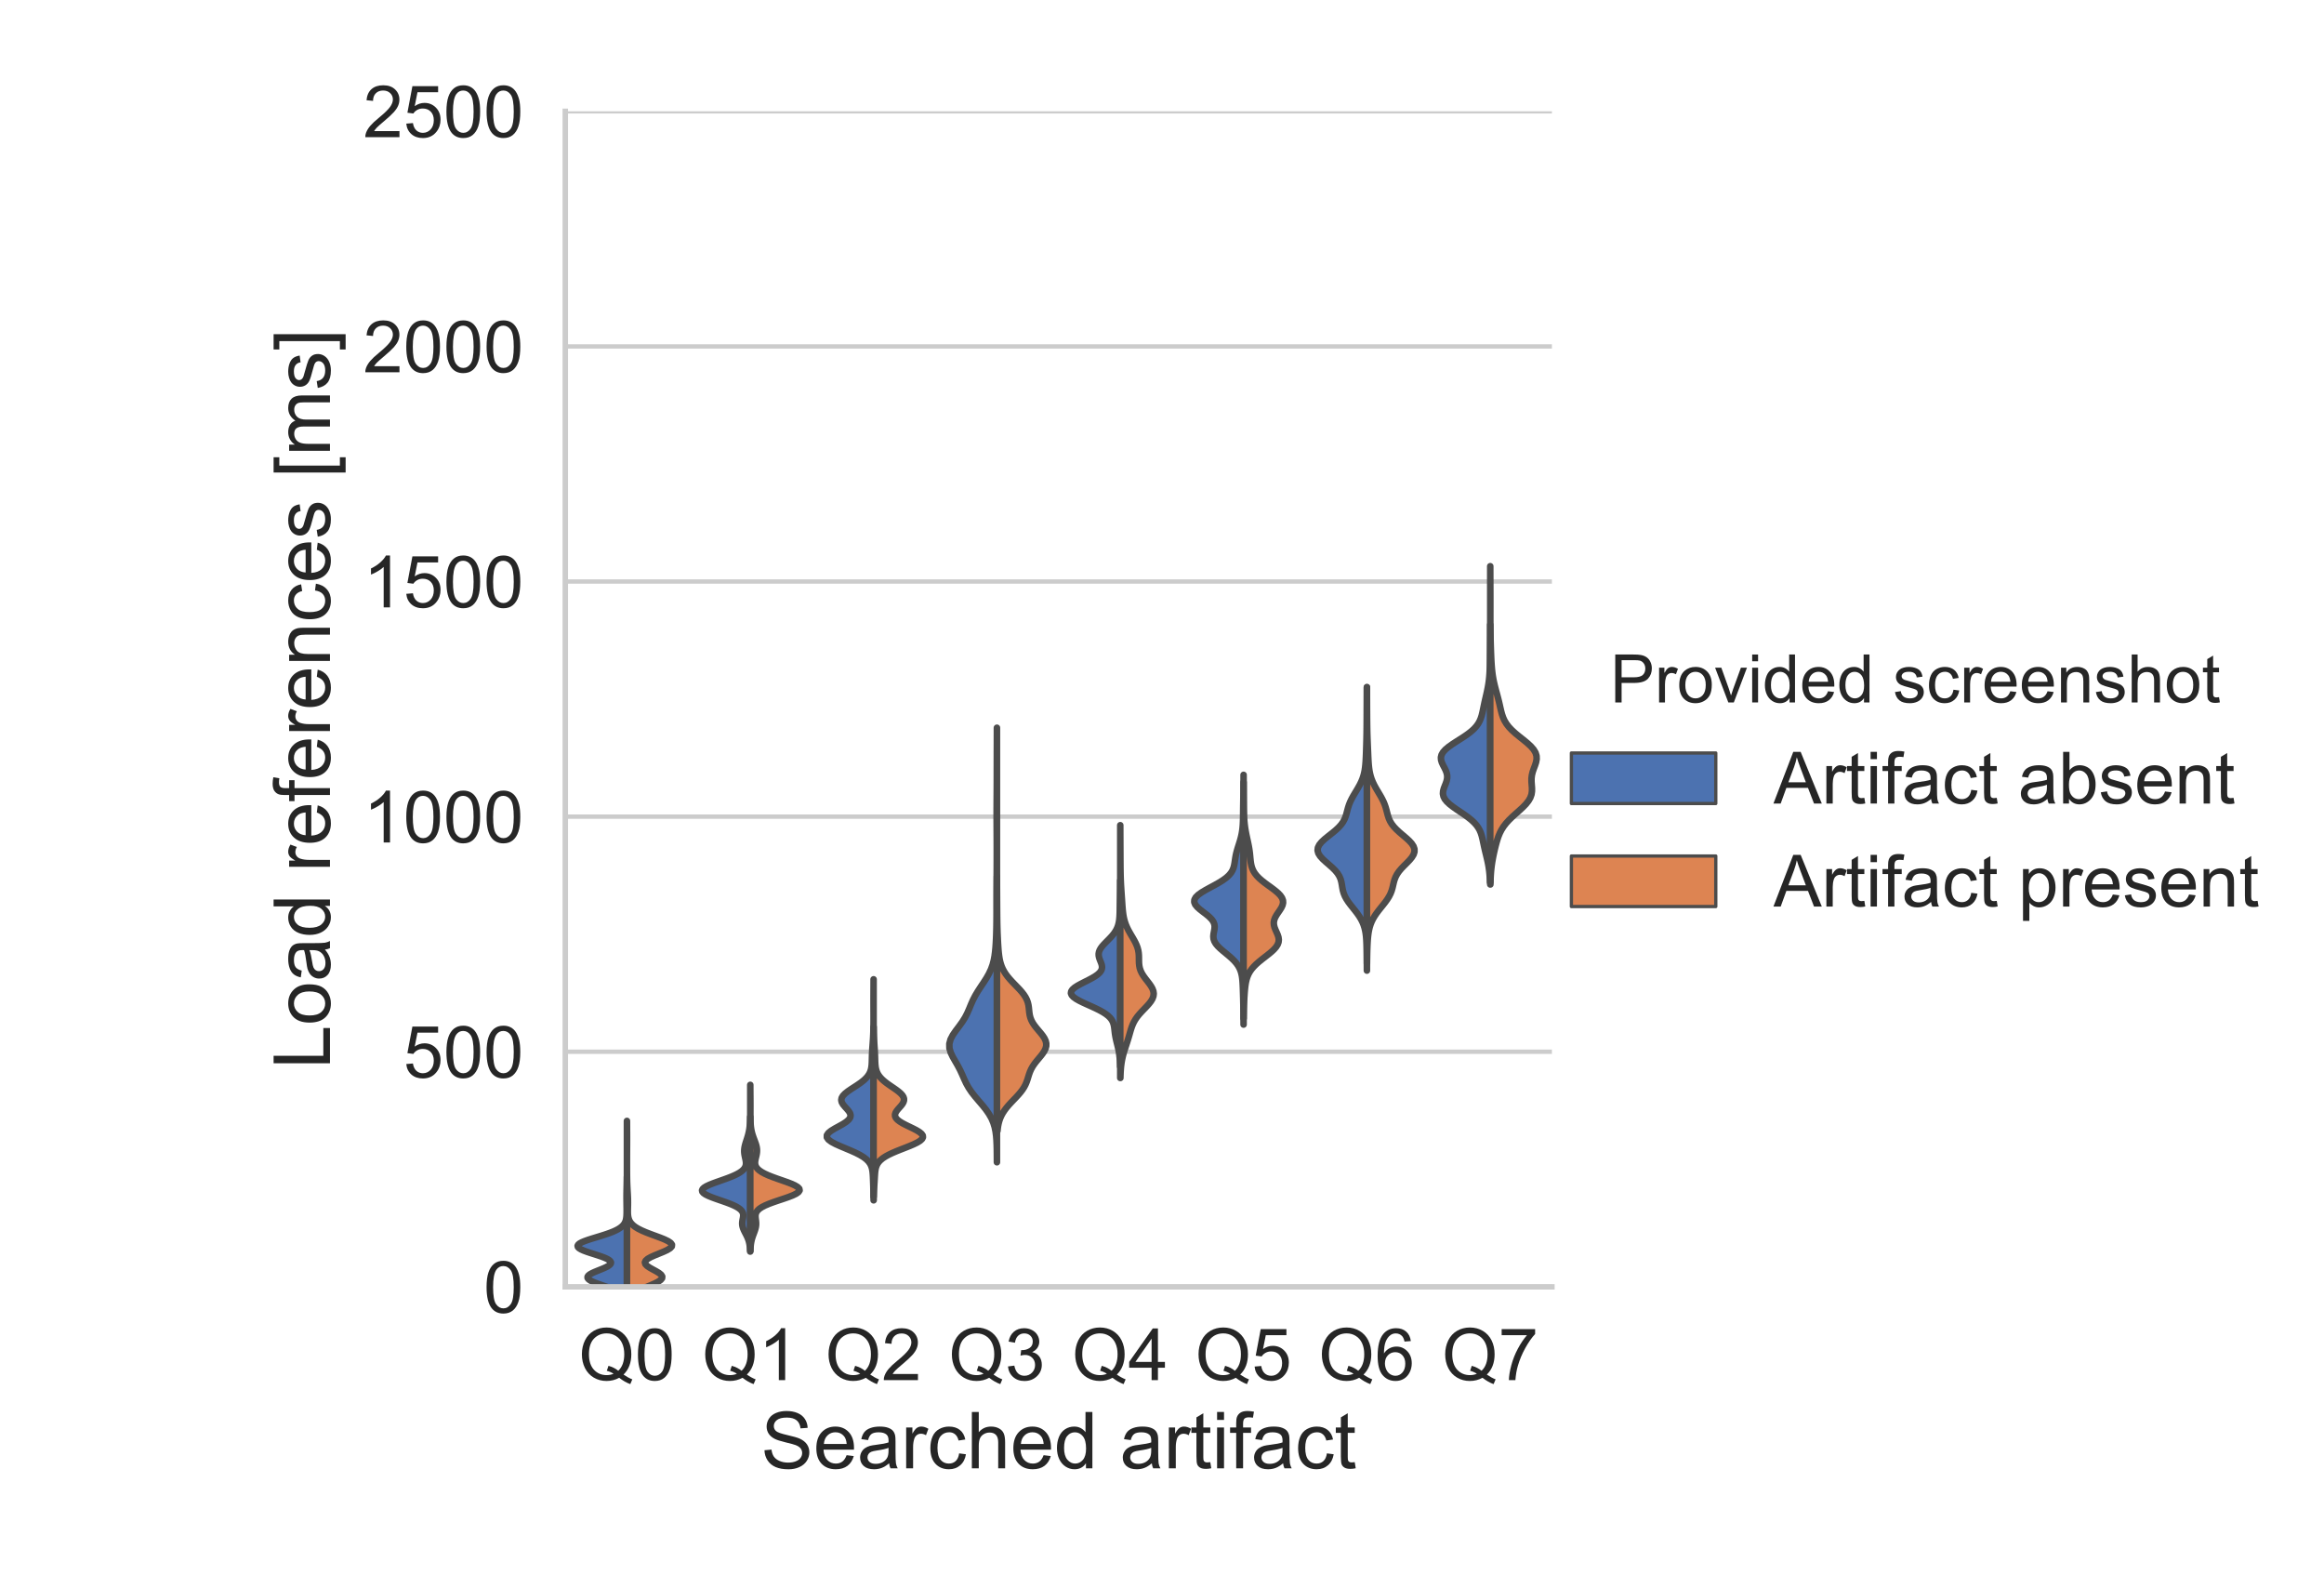 <?xml version="1.0" encoding="utf-8" standalone="no"?>
<!DOCTYPE svg PUBLIC "-//W3C//DTD SVG 1.1//EN"
  "http://www.w3.org/Graphics/SVG/1.1/DTD/svg11.dtd">
<!-- Created with matplotlib (https://matplotlib.org/) -->
<svg height="360pt" version="1.1" viewBox="0 0 531.15 360" width="531.15pt" xmlns="http://www.w3.org/2000/svg" xmlns:xlink="http://www.w3.org/1999/xlink">
 <defs>
  <style type="text/css">
*{stroke-linecap:butt;stroke-linejoin:round;}
  </style>
 </defs>
 <g id="figure_1">
  <g id="patch_1">
   <path d="M 0 360 
L 531.15 360 
L 531.15 0 
L 0 0 
z
" style="fill:#ffffff;"/>
  </g>
  <g id="axes_1">
   <g id="patch_2">
    <path d="M 129.195 294.06 
L 354.688 294.06 
L 354.688 25.44 
L 129.195 25.44 
z
" style="fill:#ffffff;"/>
   </g>
   <g id="matplotlib.axis_1">
    <g id="xtick_1">
     <g id="text_1">
      <!-- Q0 -->
      <defs>
       <path d="M 61.969 7.672 
Q 68.562 3.125 74.125 1.031 
L 71.344 -5.562 
Q 63.625 -2.781 55.953 3.219 
Q 48 -1.219 38.375 -1.219 
Q 28.656 -1.219 20.75 3.469 
Q 12.844 8.156 8.562 16.641 
Q 4.297 25.141 4.297 35.797 
Q 4.297 46.391 8.594 55.078 
Q 12.891 63.766 20.828 68.312 
Q 28.766 72.859 38.578 72.859 
Q 48.484 72.859 56.438 68.141 
Q 64.406 63.422 68.578 54.953 
Q 72.75 46.484 72.75 35.844 
Q 72.75 27 70.062 19.938 
Q 67.391 12.891 61.969 7.672 
z
M 41.109 19.781 
Q 49.312 17.484 54.641 12.938 
Q 62.984 20.562 62.984 35.844 
Q 62.984 44.531 60.031 51.016 
Q 57.078 57.516 51.391 61.109 
Q 45.703 64.703 38.625 64.703 
Q 28.031 64.703 21.047 57.453 
Q 14.062 50.203 14.062 35.797 
Q 14.062 21.828 20.969 14.359 
Q 27.875 6.891 38.625 6.891 
Q 43.703 6.891 48.188 8.797 
Q 43.75 11.672 38.812 12.891 
z
" id="ArialMT-81"/>
       <path d="M 4.156 35.297 
Q 4.156 48 6.766 55.734 
Q 9.375 63.484 14.516 67.672 
Q 19.672 71.875 27.484 71.875 
Q 33.25 71.875 37.594 69.547 
Q 41.938 67.234 44.766 62.859 
Q 47.609 58.5 49.219 52.219 
Q 50.828 45.953 50.828 35.297 
Q 50.828 22.703 48.234 14.969 
Q 45.656 7.234 40.5 3 
Q 35.359 -1.219 27.484 -1.219 
Q 17.141 -1.219 11.234 6.203 
Q 4.156 15.141 4.156 35.297 
z
M 13.188 35.297 
Q 13.188 17.672 17.312 11.828 
Q 21.438 6 27.484 6 
Q 33.547 6 37.672 11.859 
Q 41.797 17.719 41.797 35.297 
Q 41.797 52.984 37.672 58.781 
Q 33.547 64.594 27.391 64.594 
Q 21.344 64.594 17.719 59.469 
Q 13.188 52.938 13.188 35.297 
z
" id="ArialMT-48"/>
      </defs>
      <g style="fill:#262626;" transform="translate(132.283 315.37)scale(0.165 -0.165)">
       <use xlink:href="#ArialMT-81"/>
       <use x="77.783" xlink:href="#ArialMT-48"/>
      </g>
     </g>
    </g>
    <g id="xtick_2">
     <g id="text_2">
      <!-- Q1 -->
      <defs>
       <path d="M 37.25 0 
L 28.469 0 
L 28.469 56 
Q 25.297 52.984 20.141 49.953 
Q 14.984 46.922 10.891 45.406 
L 10.891 53.906 
Q 18.266 57.375 23.781 62.297 
Q 29.297 67.234 31.594 71.875 
L 37.25 71.875 
z
" id="ArialMT-49"/>
      </defs>
      <g style="fill:#262626;" transform="translate(160.47 315.37)scale(0.165 -0.165)">
       <use xlink:href="#ArialMT-81"/>
       <use x="77.783" xlink:href="#ArialMT-49"/>
      </g>
     </g>
    </g>
    <g id="xtick_3">
     <g id="text_3">
      <!-- Q2 -->
      <defs>
       <path d="M 50.344 8.453 
L 50.344 0 
L 3.031 0 
Q 2.938 3.172 4.047 6.109 
Q 5.859 10.938 9.828 15.625 
Q 13.812 20.312 21.344 26.469 
Q 33.016 36.031 37.109 41.625 
Q 41.219 47.219 41.219 52.203 
Q 41.219 57.422 37.469 61 
Q 33.734 64.594 27.734 64.594 
Q 21.391 64.594 17.578 60.781 
Q 13.766 56.984 13.719 50.25 
L 4.688 51.172 
Q 5.609 61.281 11.656 66.578 
Q 17.719 71.875 27.938 71.875 
Q 38.234 71.875 44.234 66.156 
Q 50.25 60.453 50.25 52 
Q 50.25 47.703 48.484 43.547 
Q 46.734 39.406 42.656 34.812 
Q 38.578 30.219 29.109 22.219 
Q 21.188 15.578 18.938 13.203 
Q 16.703 10.844 15.234 8.453 
z
" id="ArialMT-50"/>
      </defs>
      <g style="fill:#262626;" transform="translate(188.657 315.37)scale(0.165 -0.165)">
       <use xlink:href="#ArialMT-81"/>
       <use x="77.783" xlink:href="#ArialMT-50"/>
      </g>
     </g>
    </g>
    <g id="xtick_4">
     <g id="text_4">
      <!-- Q3 -->
      <defs>
       <path d="M 4.203 18.891 
L 12.984 20.062 
Q 14.5 12.594 18.141 9.297 
Q 21.781 6 27 6 
Q 33.203 6 37.469 10.297 
Q 41.75 14.594 41.75 20.953 
Q 41.75 27 37.797 30.922 
Q 33.844 34.859 27.734 34.859 
Q 25.25 34.859 21.531 33.891 
L 22.516 41.609 
Q 23.391 41.5 23.922 41.5 
Q 29.547 41.5 34.031 44.422 
Q 38.531 47.359 38.531 53.469 
Q 38.531 58.297 35.25 61.469 
Q 31.984 64.656 26.812 64.656 
Q 21.688 64.656 18.266 61.422 
Q 14.844 58.203 13.875 51.766 
L 5.078 53.328 
Q 6.688 62.156 12.391 67.016 
Q 18.109 71.875 26.609 71.875 
Q 32.469 71.875 37.391 69.359 
Q 42.328 66.844 44.938 62.5 
Q 47.562 58.156 47.562 53.266 
Q 47.562 48.641 45.062 44.828 
Q 42.578 41.016 37.703 38.766 
Q 44.047 37.312 47.562 32.688 
Q 51.078 28.078 51.078 21.141 
Q 51.078 11.766 44.234 5.25 
Q 37.406 -1.266 26.953 -1.266 
Q 17.531 -1.266 11.297 4.344 
Q 5.078 9.969 4.203 18.891 
z
" id="ArialMT-51"/>
      </defs>
      <g style="fill:#262626;" transform="translate(216.844 315.37)scale(0.165 -0.165)">
       <use xlink:href="#ArialMT-81"/>
       <use x="77.783" xlink:href="#ArialMT-51"/>
      </g>
     </g>
    </g>
    <g id="xtick_5">
     <g id="text_5">
      <!-- Q4 -->
      <defs>
       <path d="M 32.328 0 
L 32.328 17.141 
L 1.266 17.141 
L 1.266 25.203 
L 33.938 71.578 
L 41.109 71.578 
L 41.109 25.203 
L 50.781 25.203 
L 50.781 17.141 
L 41.109 17.141 
L 41.109 0 
z
M 32.328 25.203 
L 32.328 57.469 
L 9.906 25.203 
z
" id="ArialMT-52"/>
      </defs>
      <g style="fill:#262626;" transform="translate(245.03 315.37)scale(0.165 -0.165)">
       <use xlink:href="#ArialMT-81"/>
       <use x="77.783" xlink:href="#ArialMT-52"/>
      </g>
     </g>
    </g>
    <g id="xtick_6">
     <g id="text_6">
      <!-- Q5 -->
      <defs>
       <path d="M 4.156 18.75 
L 13.375 19.531 
Q 14.406 12.797 18.141 9.391 
Q 21.875 6 27.156 6 
Q 33.5 6 37.891 10.781 
Q 42.281 15.578 42.281 23.484 
Q 42.281 31 38.062 35.344 
Q 33.844 39.703 27 39.703 
Q 22.75 39.703 19.328 37.766 
Q 15.922 35.844 13.969 32.766 
L 5.719 33.844 
L 12.641 70.609 
L 48.25 70.609 
L 48.25 62.203 
L 19.672 62.203 
L 15.828 42.969 
Q 22.266 47.469 29.344 47.469 
Q 38.719 47.469 45.156 40.969 
Q 51.609 34.469 51.609 24.266 
Q 51.609 14.547 45.953 7.469 
Q 39.062 -1.219 27.156 -1.219 
Q 17.391 -1.219 11.203 4.25 
Q 5.031 9.719 4.156 18.75 
z
" id="ArialMT-53"/>
      </defs>
      <g style="fill:#262626;" transform="translate(273.217 315.37)scale(0.165 -0.165)">
       <use xlink:href="#ArialMT-81"/>
       <use x="77.783" xlink:href="#ArialMT-53"/>
      </g>
     </g>
    </g>
    <g id="xtick_7">
     <g id="text_7">
      <!-- Q6 -->
      <defs>
       <path d="M 49.75 54.047 
L 41.016 53.375 
Q 39.844 58.547 37.703 60.891 
Q 34.125 64.656 28.906 64.656 
Q 24.703 64.656 21.531 62.312 
Q 17.391 59.281 14.984 53.469 
Q 12.594 47.656 12.5 36.922 
Q 15.672 41.75 20.266 44.094 
Q 24.859 46.438 29.891 46.438 
Q 38.672 46.438 44.844 39.969 
Q 51.031 33.5 51.031 23.25 
Q 51.031 16.5 48.125 10.719 
Q 45.219 4.938 40.141 1.859 
Q 35.062 -1.219 28.609 -1.219 
Q 17.625 -1.219 10.688 6.859 
Q 3.766 14.938 3.766 33.5 
Q 3.766 54.25 11.422 63.672 
Q 18.109 71.875 29.438 71.875 
Q 37.891 71.875 43.281 67.141 
Q 48.688 62.406 49.75 54.047 
z
M 13.875 23.188 
Q 13.875 18.656 15.797 14.5 
Q 17.719 10.359 21.188 8.172 
Q 24.656 6 28.469 6 
Q 34.031 6 38.031 10.484 
Q 42.047 14.984 42.047 22.703 
Q 42.047 30.125 38.078 34.391 
Q 34.125 38.672 28.125 38.672 
Q 22.172 38.672 18.016 34.391 
Q 13.875 30.125 13.875 23.188 
z
" id="ArialMT-54"/>
      </defs>
      <g style="fill:#262626;" transform="translate(301.404 315.37)scale(0.165 -0.165)">
       <use xlink:href="#ArialMT-81"/>
       <use x="77.783" xlink:href="#ArialMT-54"/>
      </g>
     </g>
    </g>
    <g id="xtick_8">
     <g id="text_8">
      <!-- Q7 -->
      <defs>
       <path d="M 4.734 62.203 
L 4.734 70.656 
L 51.078 70.656 
L 51.078 63.812 
Q 44.234 56.547 37.516 44.484 
Q 30.812 32.422 27.156 19.672 
Q 24.516 10.688 23.781 0 
L 14.75 0 
Q 14.891 8.453 18.062 20.406 
Q 21.234 32.375 27.172 43.484 
Q 33.109 54.594 39.797 62.203 
z
" id="ArialMT-55"/>
      </defs>
      <g style="fill:#262626;" transform="translate(329.59 315.37)scale(0.165 -0.165)">
       <use xlink:href="#ArialMT-81"/>
       <use x="77.783" xlink:href="#ArialMT-55"/>
      </g>
     </g>
    </g>
    <g id="text_9">
     <!-- Searched artifact -->
     <defs>
      <path d="M 4.5 23 
L 13.422 23.781 
Q 14.062 18.406 16.375 14.969 
Q 18.703 11.531 23.578 9.406 
Q 28.469 7.281 34.578 7.281 
Q 39.984 7.281 44.141 8.891 
Q 48.297 10.5 50.312 13.297 
Q 52.344 16.109 52.344 19.438 
Q 52.344 22.797 50.391 25.312 
Q 48.438 27.828 43.953 29.547 
Q 41.062 30.672 31.203 33.031 
Q 21.344 35.406 17.391 37.5 
Q 12.25 40.188 9.734 44.156 
Q 7.234 48.141 7.234 53.078 
Q 7.234 58.5 10.297 63.203 
Q 13.375 67.922 19.281 70.359 
Q 25.203 72.797 32.422 72.797 
Q 40.375 72.797 46.453 70.234 
Q 52.547 67.672 55.812 62.688 
Q 59.078 57.719 59.328 51.422 
L 50.25 50.734 
Q 49.516 57.516 45.281 60.984 
Q 41.062 64.453 32.812 64.453 
Q 24.219 64.453 20.281 61.297 
Q 16.359 58.156 16.359 53.719 
Q 16.359 49.859 19.141 47.359 
Q 21.875 44.875 33.422 42.266 
Q 44.969 39.656 49.266 37.703 
Q 55.516 34.812 58.484 30.391 
Q 61.469 25.984 61.469 20.219 
Q 61.469 14.5 58.203 9.438 
Q 54.938 4.391 48.797 1.578 
Q 42.672 -1.219 35.016 -1.219 
Q 25.297 -1.219 18.719 1.609 
Q 12.156 4.438 8.422 10.125 
Q 4.688 15.828 4.5 23 
z
" id="ArialMT-83"/>
      <path d="M 42.094 16.703 
L 51.172 15.578 
Q 49.031 7.625 43.219 3.219 
Q 37.406 -1.172 28.375 -1.172 
Q 17 -1.172 10.328 5.828 
Q 3.656 12.844 3.656 25.484 
Q 3.656 38.578 10.391 45.797 
Q 17.141 53.031 27.875 53.031 
Q 38.281 53.031 44.875 45.953 
Q 51.469 38.875 51.469 26.031 
Q 51.469 25.25 51.422 23.688 
L 12.75 23.688 
Q 13.234 15.141 17.578 10.594 
Q 21.922 6.062 28.422 6.062 
Q 33.25 6.062 36.672 8.594 
Q 40.094 11.141 42.094 16.703 
z
M 13.234 30.906 
L 42.188 30.906 
Q 41.609 37.453 38.875 40.719 
Q 34.672 45.797 27.984 45.797 
Q 21.922 45.797 17.797 41.75 
Q 13.672 37.703 13.234 30.906 
z
" id="ArialMT-101"/>
      <path d="M 40.438 6.391 
Q 35.547 2.25 31.031 0.531 
Q 26.516 -1.172 21.344 -1.172 
Q 12.797 -1.172 8.203 3 
Q 3.609 7.172 3.609 13.672 
Q 3.609 17.484 5.344 20.625 
Q 7.078 23.781 9.891 25.688 
Q 12.703 27.594 16.219 28.562 
Q 18.797 29.25 24.031 29.891 
Q 34.672 31.156 39.703 32.906 
Q 39.75 34.719 39.75 35.203 
Q 39.75 40.578 37.25 42.781 
Q 33.891 45.75 27.25 45.75 
Q 21.047 45.75 18.094 43.578 
Q 15.141 41.406 13.719 35.891 
L 5.125 37.062 
Q 6.297 42.578 8.984 45.969 
Q 11.672 49.359 16.75 51.188 
Q 21.828 53.031 28.516 53.031 
Q 35.156 53.031 39.297 51.469 
Q 43.453 49.906 45.406 47.531 
Q 47.359 45.172 48.141 41.547 
Q 48.578 39.312 48.578 33.453 
L 48.578 21.734 
Q 48.578 9.469 49.141 6.219 
Q 49.703 2.984 51.375 0 
L 42.188 0 
Q 40.828 2.734 40.438 6.391 
z
M 39.703 26.031 
Q 34.906 24.078 25.344 22.703 
Q 19.922 21.922 17.672 20.938 
Q 15.438 19.969 14.203 18.094 
Q 12.984 16.219 12.984 13.922 
Q 12.984 10.406 15.641 8.062 
Q 18.312 5.719 23.438 5.719 
Q 28.516 5.719 32.469 7.938 
Q 36.422 10.156 38.281 14.016 
Q 39.703 17 39.703 22.797 
z
" id="ArialMT-97"/>
      <path d="M 6.5 0 
L 6.5 51.859 
L 14.406 51.859 
L 14.406 44 
Q 17.438 49.516 20 51.266 
Q 22.562 53.031 25.641 53.031 
Q 30.078 53.031 34.672 50.203 
L 31.641 42.047 
Q 28.422 43.953 25.203 43.953 
Q 22.312 43.953 20.016 42.219 
Q 17.719 40.484 16.75 37.406 
Q 15.281 32.719 15.281 27.156 
L 15.281 0 
z
" id="ArialMT-114"/>
      <path d="M 40.438 19 
L 49.078 17.875 
Q 47.656 8.938 41.812 3.875 
Q 35.984 -1.172 27.484 -1.172 
Q 16.844 -1.172 10.375 5.781 
Q 3.906 12.75 3.906 25.734 
Q 3.906 34.125 6.688 40.422 
Q 9.469 46.734 15.156 49.875 
Q 20.844 53.031 27.547 53.031 
Q 35.984 53.031 41.359 48.75 
Q 46.734 44.484 48.25 36.625 
L 39.703 35.297 
Q 38.484 40.531 35.375 43.156 
Q 32.281 45.797 27.875 45.797 
Q 21.234 45.797 17.078 41.031 
Q 12.938 36.281 12.938 25.984 
Q 12.938 15.531 16.938 10.797 
Q 20.953 6.062 27.391 6.062 
Q 32.562 6.062 36.031 9.234 
Q 39.5 12.406 40.438 19 
z
" id="ArialMT-99"/>
      <path d="M 6.594 0 
L 6.594 71.578 
L 15.375 71.578 
L 15.375 45.906 
Q 21.531 53.031 30.906 53.031 
Q 36.672 53.031 40.922 50.75 
Q 45.172 48.484 47 44.484 
Q 48.828 40.484 48.828 32.859 
L 48.828 0 
L 40.047 0 
L 40.047 32.859 
Q 40.047 39.453 37.188 42.453 
Q 34.328 45.453 29.109 45.453 
Q 25.203 45.453 21.75 43.422 
Q 18.312 41.406 16.844 37.938 
Q 15.375 34.469 15.375 28.375 
L 15.375 0 
z
" id="ArialMT-104"/>
      <path d="M 40.234 0 
L 40.234 6.547 
Q 35.297 -1.172 25.734 -1.172 
Q 19.531 -1.172 14.328 2.25 
Q 9.125 5.672 6.266 11.797 
Q 3.422 17.922 3.422 25.875 
Q 3.422 33.641 6 39.969 
Q 8.594 46.297 13.766 49.656 
Q 18.953 53.031 25.344 53.031 
Q 30.031 53.031 33.688 51.047 
Q 37.359 49.078 39.656 45.906 
L 39.656 71.578 
L 48.391 71.578 
L 48.391 0 
z
M 12.453 25.875 
Q 12.453 15.922 16.641 10.984 
Q 20.844 6.062 26.562 6.062 
Q 32.328 6.062 36.344 10.766 
Q 40.375 15.484 40.375 25.141 
Q 40.375 35.797 36.266 40.766 
Q 32.172 45.75 26.172 45.75 
Q 20.312 45.75 16.375 40.969 
Q 12.453 36.188 12.453 25.875 
z
" id="ArialMT-100"/>
      <path id="ArialMT-32"/>
      <path d="M 25.781 7.859 
L 27.047 0.094 
Q 23.344 -0.688 20.406 -0.688 
Q 15.625 -0.688 12.984 0.828 
Q 10.359 2.344 9.281 4.812 
Q 8.203 7.281 8.203 15.188 
L 8.203 45.016 
L 1.766 45.016 
L 1.766 51.859 
L 8.203 51.859 
L 8.203 64.703 
L 16.938 69.969 
L 16.938 51.859 
L 25.781 51.859 
L 25.781 45.016 
L 16.938 45.016 
L 16.938 14.703 
Q 16.938 10.938 17.406 9.859 
Q 17.875 8.797 18.922 8.156 
Q 19.969 7.516 21.922 7.516 
Q 23.391 7.516 25.781 7.859 
z
" id="ArialMT-116"/>
      <path d="M 6.641 61.469 
L 6.641 71.578 
L 15.438 71.578 
L 15.438 61.469 
z
M 6.641 0 
L 6.641 51.859 
L 15.438 51.859 
L 15.438 0 
z
" id="ArialMT-105"/>
      <path d="M 8.688 0 
L 8.688 45.016 
L 0.922 45.016 
L 0.922 51.859 
L 8.688 51.859 
L 8.688 57.375 
Q 8.688 62.594 9.625 65.141 
Q 10.891 68.562 14.078 70.672 
Q 17.281 72.797 23.047 72.797 
Q 26.766 72.797 31.25 71.922 
L 29.938 64.266 
Q 27.203 64.75 24.75 64.75 
Q 20.75 64.75 19.094 63.031 
Q 17.438 61.328 17.438 56.641 
L 17.438 51.859 
L 27.547 51.859 
L 27.547 45.016 
L 17.438 45.016 
L 17.438 0 
z
" id="ArialMT-102"/>
     </defs>
     <g style="fill:#262626;" transform="translate(173.91 335.534)scale(0.18 -0.18)">
      <use xlink:href="#ArialMT-83"/>
      <use x="66.699" xlink:href="#ArialMT-101"/>
      <use x="122.314" xlink:href="#ArialMT-97"/>
      <use x="177.93" xlink:href="#ArialMT-114"/>
      <use x="211.23" xlink:href="#ArialMT-99"/>
      <use x="261.23" xlink:href="#ArialMT-104"/>
      <use x="316.846" xlink:href="#ArialMT-101"/>
      <use x="372.461" xlink:href="#ArialMT-100"/>
      <use x="428.076" xlink:href="#ArialMT-32"/>
      <use x="455.859" xlink:href="#ArialMT-97"/>
      <use x="511.475" xlink:href="#ArialMT-114"/>
      <use x="544.775" xlink:href="#ArialMT-116"/>
      <use x="572.559" xlink:href="#ArialMT-105"/>
      <use x="594.775" xlink:href="#ArialMT-102"/>
      <use x="622.559" xlink:href="#ArialMT-97"/>
      <use x="678.174" xlink:href="#ArialMT-99"/>
      <use x="728.174" xlink:href="#ArialMT-116"/>
     </g>
    </g>
   </g>
   <g id="matplotlib.axis_2">
    <g id="ytick_1">
     <g id="line2d_1">
      <path clip-path="url(#p7b8e0c62fa)" d="M 129.195 294.06 
L 354.688 294.06 
" style="fill:none;stroke:#cccccc;stroke-linecap:round;"/>
     </g>
     <g id="text_10">
      <!-- 0 -->
      <g style="fill:#262626;" transform="translate(110.519 299.965)scale(0.165 -0.165)">
       <use xlink:href="#ArialMT-48"/>
      </g>
     </g>
    </g>
    <g id="ytick_2">
     <g id="line2d_2">
      <path clip-path="url(#p7b8e0c62fa)" d="M 129.195 240.336 
L 354.688 240.336 
" style="fill:none;stroke:#cccccc;stroke-linecap:round;"/>
     </g>
     <g id="text_11">
      <!-- 500 -->
      <g style="fill:#262626;" transform="translate(92.168 246.241)scale(0.165 -0.165)">
       <use xlink:href="#ArialMT-53"/>
       <use x="55.615" xlink:href="#ArialMT-48"/>
       <use x="111.23" xlink:href="#ArialMT-48"/>
      </g>
     </g>
    </g>
    <g id="ytick_3">
     <g id="line2d_3">
      <path clip-path="url(#p7b8e0c62fa)" d="M 129.195 186.612 
L 354.688 186.612 
" style="fill:none;stroke:#cccccc;stroke-linecap:round;"/>
     </g>
     <g id="text_12">
      <!-- 1000 -->
      <g style="fill:#262626;" transform="translate(82.993 192.517)scale(0.165 -0.165)">
       <use xlink:href="#ArialMT-49"/>
       <use x="55.615" xlink:href="#ArialMT-48"/>
       <use x="111.23" xlink:href="#ArialMT-48"/>
       <use x="166.846" xlink:href="#ArialMT-48"/>
      </g>
     </g>
    </g>
    <g id="ytick_4">
     <g id="line2d_4">
      <path clip-path="url(#p7b8e0c62fa)" d="M 129.195 132.888 
L 354.688 132.888 
" style="fill:none;stroke:#cccccc;stroke-linecap:round;"/>
     </g>
     <g id="text_13">
      <!-- 1500 -->
      <g style="fill:#262626;" transform="translate(82.993 138.793)scale(0.165 -0.165)">
       <use xlink:href="#ArialMT-49"/>
       <use x="55.615" xlink:href="#ArialMT-53"/>
       <use x="111.23" xlink:href="#ArialMT-48"/>
       <use x="166.846" xlink:href="#ArialMT-48"/>
      </g>
     </g>
    </g>
    <g id="ytick_5">
     <g id="line2d_5">
      <path clip-path="url(#p7b8e0c62fa)" d="M 129.195 79.164 
L 354.688 79.164 
" style="fill:none;stroke:#cccccc;stroke-linecap:round;"/>
     </g>
     <g id="text_14">
      <!-- 2000 -->
      <g style="fill:#262626;" transform="translate(82.993 85.069)scale(0.165 -0.165)">
       <use xlink:href="#ArialMT-50"/>
       <use x="55.615" xlink:href="#ArialMT-48"/>
       <use x="111.23" xlink:href="#ArialMT-48"/>
       <use x="166.846" xlink:href="#ArialMT-48"/>
      </g>
     </g>
    </g>
    <g id="ytick_6">
     <g id="line2d_6">
      <path clip-path="url(#p7b8e0c62fa)" d="M 129.195 25.44 
L 354.688 25.44 
" style="fill:none;stroke:#cccccc;stroke-linecap:round;"/>
     </g>
     <g id="text_15">
      <!-- 2500 -->
      <g style="fill:#262626;" transform="translate(82.993 31.345)scale(0.165 -0.165)">
       <use xlink:href="#ArialMT-50"/>
       <use x="55.615" xlink:href="#ArialMT-53"/>
       <use x="111.23" xlink:href="#ArialMT-48"/>
       <use x="166.846" xlink:href="#ArialMT-48"/>
      </g>
     </g>
    </g>
    <g id="text_16">
     <!-- Load references [ms] -->
     <defs>
      <path d="M 7.328 0 
L 7.328 71.578 
L 16.797 71.578 
L 16.797 8.453 
L 52.047 8.453 
L 52.047 0 
z
" id="ArialMT-76"/>
      <path d="M 3.328 25.922 
Q 3.328 40.328 11.328 47.266 
Q 18.016 53.031 27.641 53.031 
Q 38.328 53.031 45.109 46.016 
Q 51.906 39.016 51.906 26.656 
Q 51.906 16.656 48.906 10.906 
Q 45.906 5.172 40.156 2 
Q 34.422 -1.172 27.641 -1.172 
Q 16.75 -1.172 10.031 5.812 
Q 3.328 12.797 3.328 25.922 
z
M 12.359 25.922 
Q 12.359 15.969 16.703 11.016 
Q 21.047 6.062 27.641 6.062 
Q 34.188 6.062 38.531 11.031 
Q 42.875 16.016 42.875 26.219 
Q 42.875 35.844 38.5 40.797 
Q 34.125 45.75 27.641 45.75 
Q 21.047 45.75 16.703 40.812 
Q 12.359 35.891 12.359 25.922 
z
" id="ArialMT-111"/>
      <path d="M 6.594 0 
L 6.594 51.859 
L 14.5 51.859 
L 14.5 44.484 
Q 20.219 53.031 31 53.031 
Q 35.688 53.031 39.625 51.344 
Q 43.562 49.656 45.516 46.922 
Q 47.469 44.188 48.25 40.438 
Q 48.734 37.984 48.734 31.891 
L 48.734 0 
L 39.938 0 
L 39.938 31.547 
Q 39.938 36.922 38.906 39.578 
Q 37.891 42.234 35.281 43.812 
Q 32.672 45.406 29.156 45.406 
Q 23.531 45.406 19.453 41.844 
Q 15.375 38.281 15.375 28.328 
L 15.375 0 
z
" id="ArialMT-110"/>
      <path d="M 3.078 15.484 
L 11.766 16.844 
Q 12.5 11.625 15.844 8.844 
Q 19.188 6.062 25.203 6.062 
Q 31.25 6.062 34.172 8.516 
Q 37.109 10.984 37.109 14.312 
Q 37.109 17.281 34.516 19 
Q 32.719 20.172 25.531 21.969 
Q 15.875 24.422 12.141 26.203 
Q 8.406 27.984 6.469 31.125 
Q 4.547 34.281 4.547 38.094 
Q 4.547 41.547 6.125 44.5 
Q 7.719 47.469 10.453 49.422 
Q 12.5 50.922 16.031 51.969 
Q 19.578 53.031 23.641 53.031 
Q 29.734 53.031 34.344 51.266 
Q 38.969 49.516 41.156 46.5 
Q 43.359 43.5 44.188 38.484 
L 35.594 37.312 
Q 35.016 41.312 32.203 43.547 
Q 29.391 45.797 24.266 45.797 
Q 18.219 45.797 15.625 43.797 
Q 13.031 41.797 13.031 39.109 
Q 13.031 37.406 14.109 36.031 
Q 15.188 34.625 17.484 33.688 
Q 18.797 33.203 25.25 31.453 
Q 34.578 28.953 38.25 27.359 
Q 41.938 25.781 44.031 22.75 
Q 46.141 19.734 46.141 15.234 
Q 46.141 10.844 43.578 6.953 
Q 41.016 3.078 36.172 0.953 
Q 31.344 -1.172 25.25 -1.172 
Q 15.141 -1.172 9.844 3.031 
Q 4.547 7.234 3.078 15.484 
z
" id="ArialMT-115"/>
      <path d="M 6.781 -19.875 
L 6.781 71.578 
L 26.172 71.578 
L 26.172 64.312 
L 15.578 64.312 
L 15.578 -12.594 
L 26.172 -12.594 
L 26.172 -19.875 
z
" id="ArialMT-91"/>
      <path d="M 6.594 0 
L 6.594 51.859 
L 14.453 51.859 
L 14.453 44.578 
Q 16.891 48.391 20.938 50.703 
Q 25 53.031 30.172 53.031 
Q 35.938 53.031 39.625 50.641 
Q 43.312 48.25 44.828 43.953 
Q 50.984 53.031 60.844 53.031 
Q 68.562 53.031 72.703 48.75 
Q 76.859 44.484 76.859 35.594 
L 76.859 0 
L 68.109 0 
L 68.109 32.672 
Q 68.109 37.938 67.25 40.25 
Q 66.406 42.578 64.156 43.984 
Q 61.922 45.406 58.891 45.406 
Q 53.422 45.406 49.797 41.766 
Q 46.188 38.141 46.188 30.125 
L 46.188 0 
L 37.406 0 
L 37.406 33.688 
Q 37.406 39.547 35.25 42.469 
Q 33.109 45.406 28.219 45.406 
Q 24.516 45.406 21.359 43.453 
Q 18.219 41.5 16.797 37.734 
Q 15.375 33.984 15.375 26.906 
L 15.375 0 
z
" id="ArialMT-109"/>
      <path d="M 21.297 -19.875 
L 1.906 -19.875 
L 1.906 -12.594 
L 12.5 -12.594 
L 12.5 64.312 
L 1.906 64.312 
L 1.906 71.578 
L 21.297 71.578 
z
" id="ArialMT-93"/>
     </defs>
     <g style="fill:#262626;" transform="translate(75.415 244.285)rotate(-90)scale(0.18 -0.18)">
      <use xlink:href="#ArialMT-76"/>
      <use x="55.615" xlink:href="#ArialMT-111"/>
      <use x="111.23" xlink:href="#ArialMT-97"/>
      <use x="166.846" xlink:href="#ArialMT-100"/>
      <use x="222.461" xlink:href="#ArialMT-32"/>
      <use x="250.244" xlink:href="#ArialMT-114"/>
      <use x="283.545" xlink:href="#ArialMT-101"/>
      <use x="339.16" xlink:href="#ArialMT-102"/>
      <use x="366.943" xlink:href="#ArialMT-101"/>
      <use x="422.559" xlink:href="#ArialMT-114"/>
      <use x="455.859" xlink:href="#ArialMT-101"/>
      <use x="511.475" xlink:href="#ArialMT-110"/>
      <use x="567.09" xlink:href="#ArialMT-99"/>
      <use x="617.09" xlink:href="#ArialMT-101"/>
      <use x="672.705" xlink:href="#ArialMT-115"/>
      <use x="722.705" xlink:href="#ArialMT-32"/>
      <use x="750.488" xlink:href="#ArialMT-91"/>
      <use x="778.271" xlink:href="#ArialMT-109"/>
      <use x="861.572" xlink:href="#ArialMT-115"/>
      <use x="911.572" xlink:href="#ArialMT-93"/>
     </g>
    </g>
   </g>
   <g id="PolyCollection_1">
    <defs>
     <path d="M 143.288 -64.182 
L 142.27 -64.182 
L 141.926 -64.454 
L 141.503 -64.725 
L 140.997 -64.997 
L 140.409 -65.269 
L 139.744 -65.54 
L 139.017 -65.812 
L 138.245 -66.083 
L 137.458 -66.355 
L 136.687 -66.627 
L 135.968 -66.898 
L 135.337 -67.17 
L 134.83 -67.441 
L 134.475 -67.713 
L 134.293 -67.984 
L 134.293 -68.256 
L 134.473 -68.528 
L 134.82 -68.799 
L 135.307 -69.071 
L 135.901 -69.342 
L 136.561 -69.614 
L 137.244 -69.885 
L 137.905 -70.157 
L 138.503 -70.429 
L 139.002 -70.7 
L 139.371 -70.972 
L 139.587 -71.243 
L 139.636 -71.515 
L 139.511 -71.787 
L 139.214 -72.058 
L 138.755 -72.33 
L 138.152 -72.601 
L 137.433 -72.873 
L 136.629 -73.144 
L 135.779 -73.416 
L 134.925 -73.688 
L 134.113 -73.959 
L 133.385 -74.231 
L 132.783 -74.502 
L 132.338 -74.774 
L 132.077 -75.045 
L 132.014 -75.317 
L 132.151 -75.589 
L 132.482 -75.86 
L 132.986 -76.132 
L 133.638 -76.403 
L 134.403 -76.675 
L 135.247 -76.946 
L 136.132 -77.218 
L 137.025 -77.49 
L 137.895 -77.761 
L 138.718 -78.033 
L 139.476 -78.304 
L 140.156 -78.576 
L 140.753 -78.848 
L 141.266 -79.119 
L 141.698 -79.391 
L 142.054 -79.662 
L 142.343 -79.934 
L 142.573 -80.205 
L 142.753 -80.477 
L 142.891 -80.749 
L 142.996 -81.02 
L 143.073 -81.292 
L 143.13 -81.563 
L 143.17 -81.835 
L 143.197 -82.106 
L 143.216 -82.378 
L 143.227 -82.65 
L 143.234 -82.921 
L 143.237 -83.193 
L 143.237 -83.464 
L 143.235 -83.736 
L 143.233 -84.008 
L 143.229 -84.279 
L 143.225 -84.551 
L 143.22 -84.822 
L 143.216 -85.094 
L 143.212 -85.365 
L 143.208 -85.637 
L 143.205 -85.909 
L 143.203 -86.18 
L 143.203 -86.452 
L 143.203 -86.723 
L 143.205 -86.995 
L 143.208 -87.266 
L 143.213 -87.538 
L 143.218 -87.81 
L 143.224 -88.081 
L 143.231 -88.353 
L 143.237 -88.624 
L 143.244 -88.896 
L 143.251 -89.167 
L 143.257 -89.439 
L 143.263 -89.711 
L 143.268 -89.982 
L 143.272 -90.254 
L 143.276 -90.525 
L 143.279 -90.797 
L 143.281 -91.069 
L 143.288 -91.069 
L 143.288 -91.069 
L 143.288 -90.797 
L 143.288 -90.525 
L 143.288 -90.254 
L 143.288 -89.982 
L 143.288 -89.711 
L 143.288 -89.439 
L 143.288 -89.167 
L 143.288 -88.896 
L 143.288 -88.624 
L 143.288 -88.353 
L 143.288 -88.081 
L 143.288 -87.81 
L 143.288 -87.538 
L 143.288 -87.266 
L 143.288 -86.995 
L 143.288 -86.723 
L 143.288 -86.452 
L 143.288 -86.18 
L 143.288 -85.909 
L 143.288 -85.637 
L 143.288 -85.365 
L 143.288 -85.094 
L 143.288 -84.822 
L 143.288 -84.551 
L 143.288 -84.279 
L 143.288 -84.008 
L 143.288 -83.736 
L 143.288 -83.464 
L 143.288 -83.193 
L 143.288 -82.921 
L 143.288 -82.65 
L 143.288 -82.378 
L 143.288 -82.106 
L 143.288 -81.835 
L 143.288 -81.563 
L 143.288 -81.292 
L 143.288 -81.02 
L 143.288 -80.749 
L 143.288 -80.477 
L 143.288 -80.205 
L 143.288 -79.934 
L 143.288 -79.662 
L 143.288 -79.391 
L 143.288 -79.119 
L 143.288 -78.848 
L 143.288 -78.576 
L 143.288 -78.304 
L 143.288 -78.033 
L 143.288 -77.761 
L 143.288 -77.49 
L 143.288 -77.218 
L 143.288 -76.946 
L 143.288 -76.675 
L 143.288 -76.403 
L 143.288 -76.132 
L 143.288 -75.86 
L 143.288 -75.589 
L 143.288 -75.317 
L 143.288 -75.045 
L 143.288 -74.774 
L 143.288 -74.502 
L 143.288 -74.231 
L 143.288 -73.959 
L 143.288 -73.688 
L 143.288 -73.416 
L 143.288 -73.144 
L 143.288 -72.873 
L 143.288 -72.601 
L 143.288 -72.33 
L 143.288 -72.058 
L 143.288 -71.787 
L 143.288 -71.515 
L 143.288 -71.243 
L 143.288 -70.972 
L 143.288 -70.7 
L 143.288 -70.429 
L 143.288 -70.157 
L 143.288 -69.885 
L 143.288 -69.614 
L 143.288 -69.342 
L 143.288 -69.071 
L 143.288 -68.799 
L 143.288 -68.528 
L 143.288 -68.256 
L 143.288 -67.984 
L 143.288 -67.713 
L 143.288 -67.441 
L 143.288 -67.17 
L 143.288 -66.898 
L 143.288 -66.627 
L 143.288 -66.355 
L 143.288 -66.083 
L 143.288 -65.812 
L 143.288 -65.54 
L 143.288 -65.269 
L 143.288 -64.997 
L 143.288 -64.725 
L 143.288 -64.454 
L 143.288 -64.182 
z
" id="m21b7481110" style="stroke:#4c4c4c;stroke-width:1.5;"/>
    </defs>
    <g clip-path="url(#p7b8e0c62fa)">
     <use style="fill:#4c72b0;stroke:#4c4c4c;stroke-width:1.5;" x="0" xlink:href="#m21b7481110" y="360"/>
    </g>
   </g>
   <g id="PolyCollection_2">
    <defs>
     <path d="M 144.207 -63.859 
L 143.288 -63.859 
L 143.288 -64.264 
L 143.288 -64.668 
L 143.288 -65.072 
L 143.288 -65.476 
L 143.288 -65.88 
L 143.288 -66.284 
L 143.288 -66.688 
L 143.288 -67.092 
L 143.288 -67.496 
L 143.288 -67.9 
L 143.288 -68.304 
L 143.288 -68.708 
L 143.288 -69.112 
L 143.288 -69.516 
L 143.288 -69.92 
L 143.288 -70.324 
L 143.288 -70.728 
L 143.288 -71.132 
L 143.288 -71.536 
L 143.288 -71.94 
L 143.288 -72.344 
L 143.288 -72.748 
L 143.288 -73.152 
L 143.288 -73.556 
L 143.288 -73.96 
L 143.288 -74.364 
L 143.288 -74.768 
L 143.288 -75.172 
L 143.288 -75.576 
L 143.288 -75.98 
L 143.288 -76.384 
L 143.288 -76.788 
L 143.288 -77.192 
L 143.288 -77.596 
L 143.288 -78 
L 143.288 -78.404 
L 143.288 -78.808 
L 143.288 -79.212 
L 143.288 -79.616 
L 143.288 -80.02 
L 143.288 -80.424 
L 143.288 -80.828 
L 143.288 -81.232 
L 143.288 -81.636 
L 143.288 -82.04 
L 143.288 -82.444 
L 143.288 -82.848 
L 143.288 -83.252 
L 143.288 -83.656 
L 143.288 -84.06 
L 143.288 -84.464 
L 143.288 -84.868 
L 143.288 -85.272 
L 143.288 -85.676 
L 143.288 -86.08 
L 143.288 -86.484 
L 143.288 -86.888 
L 143.288 -87.292 
L 143.288 -87.696 
L 143.288 -88.1 
L 143.288 -88.504 
L 143.288 -88.908 
L 143.288 -89.312 
L 143.288 -89.716 
L 143.288 -90.12 
L 143.288 -90.524 
L 143.288 -90.928 
L 143.288 -91.332 
L 143.288 -91.736 
L 143.288 -92.14 
L 143.288 -92.544 
L 143.288 -92.948 
L 143.288 -93.352 
L 143.288 -93.756 
L 143.288 -94.16 
L 143.288 -94.564 
L 143.288 -94.968 
L 143.288 -95.372 
L 143.288 -95.776 
L 143.288 -96.18 
L 143.288 -96.584 
L 143.288 -96.988 
L 143.288 -97.392 
L 143.288 -97.796 
L 143.288 -98.2 
L 143.288 -98.604 
L 143.288 -99.008 
L 143.288 -99.412 
L 143.288 -99.816 
L 143.288 -100.22 
L 143.288 -100.624 
L 143.288 -101.028 
L 143.288 -101.432 
L 143.288 -101.836 
L 143.288 -102.24 
L 143.288 -102.644 
L 143.288 -103.048 
L 143.288 -103.452 
L 143.288 -103.856 
L 143.291 -103.856 
L 143.291 -103.856 
L 143.292 -103.452 
L 143.294 -103.048 
L 143.296 -102.644 
L 143.298 -102.24 
L 143.3 -101.836 
L 143.302 -101.432 
L 143.304 -101.028 
L 143.306 -100.624 
L 143.307 -100.22 
L 143.308 -99.816 
L 143.308 -99.412 
L 143.306 -99.008 
L 143.305 -98.604 
L 143.303 -98.2 
L 143.3 -97.796 
L 143.298 -97.392 
L 143.296 -96.988 
L 143.294 -96.584 
L 143.292 -96.18 
L 143.291 -95.776 
L 143.29 -95.372 
L 143.29 -94.968 
L 143.289 -94.564 
L 143.289 -94.16 
L 143.289 -93.756 
L 143.289 -93.352 
L 143.29 -92.948 
L 143.291 -92.544 
L 143.293 -92.14 
L 143.296 -91.736 
L 143.3 -91.332 
L 143.305 -90.928 
L 143.313 -90.524 
L 143.322 -90.12 
L 143.335 -89.716 
L 143.35 -89.312 
L 143.368 -88.908 
L 143.388 -88.504 
L 143.41 -88.1 
L 143.433 -87.696 
L 143.456 -87.292 
L 143.477 -86.888 
L 143.495 -86.484 
L 143.51 -86.08 
L 143.519 -85.676 
L 143.522 -85.272 
L 143.52 -84.868 
L 143.514 -84.464 
L 143.504 -84.06 
L 143.494 -83.656 
L 143.488 -83.252 
L 143.492 -82.848 
L 143.512 -82.444 
L 143.559 -82.04 
L 143.643 -81.636 
L 143.78 -81.232 
L 143.986 -80.828 
L 144.281 -80.424 
L 144.683 -80.02 
L 145.211 -79.616 
L 145.878 -79.212 
L 146.686 -78.808 
L 147.626 -78.404 
L 148.669 -78 
L 149.769 -77.596 
L 150.86 -77.192 
L 151.865 -76.788 
L 152.701 -76.384 
L 153.293 -75.98 
L 153.581 -75.576 
L 153.537 -75.172 
L 153.166 -74.768 
L 152.51 -74.364 
L 151.642 -73.96 
L 150.658 -73.556 
L 149.663 -73.152 
L 148.761 -72.748 
L 148.041 -72.344 
L 147.572 -71.94 
L 147.391 -71.536 
L 147.504 -71.132 
L 147.885 -70.728 
L 148.477 -70.324 
L 149.196 -69.92 
L 149.942 -69.516 
L 150.612 -69.112 
L 151.108 -68.708 
L 151.357 -68.304 
L 151.315 -67.9 
L 150.979 -67.496 
L 150.381 -67.092 
L 149.582 -66.688 
L 148.661 -66.284 
L 147.7 -65.88 
L 146.773 -65.476 
L 145.935 -65.072 
L 145.222 -64.668 
L 144.647 -64.264 
L 144.207 -63.859 
z
" id="m6daab7ae0f" style="stroke:#4c4c4c;stroke-width:1.5;"/>
    </defs>
    <g clip-path="url(#p7b8e0c62fa)">
     <use style="fill:#dd8452;stroke:#4c4c4c;stroke-width:1.5;" x="0" xlink:href="#m6daab7ae0f" y="360"/>
    </g>
   </g>
   <g id="PolyCollection_3">
    <defs>
     <path d="M 171.475 -74 
L 171.452 -74 
L 171.44 -74.311 
L 171.423 -74.622 
L 171.399 -74.933 
L 171.366 -75.244 
L 171.323 -75.555 
L 171.267 -75.865 
L 171.196 -76.176 
L 171.109 -76.487 
L 171.005 -76.798 
L 170.883 -77.109 
L 170.746 -77.42 
L 170.597 -77.731 
L 170.438 -78.042 
L 170.277 -78.352 
L 170.12 -78.663 
L 169.974 -78.974 
L 169.846 -79.285 
L 169.745 -79.596 
L 169.673 -79.907 
L 169.635 -80.218 
L 169.629 -80.528 
L 169.653 -80.839 
L 169.699 -81.15 
L 169.758 -81.461 
L 169.815 -81.772 
L 169.856 -82.083 
L 169.863 -82.394 
L 169.818 -82.705 
L 169.704 -83.015 
L 169.505 -83.326 
L 169.207 -83.637 
L 168.8 -83.948 
L 168.281 -84.259 
L 167.651 -84.57 
L 166.92 -84.881 
L 166.105 -85.192 
L 165.231 -85.502 
L 164.33 -85.813 
L 163.44 -86.124 
L 162.601 -86.435 
L 161.854 -86.746 
L 161.237 -87.057 
L 160.784 -87.368 
L 160.517 -87.678 
L 160.452 -87.989 
L 160.59 -88.3 
L 160.922 -88.611 
L 161.429 -88.922 
L 162.083 -89.233 
L 162.85 -89.544 
L 163.692 -89.855 
L 164.572 -90.165 
L 165.455 -90.476 
L 166.309 -90.787 
L 167.109 -91.098 
L 167.835 -91.409 
L 168.475 -91.72 
L 169.021 -92.031 
L 169.472 -92.342 
L 169.83 -92.652 
L 170.102 -92.963 
L 170.294 -93.274 
L 170.418 -93.585 
L 170.482 -93.896 
L 170.5 -94.207 
L 170.48 -94.518 
L 170.434 -94.829 
L 170.372 -95.139 
L 170.303 -95.45 
L 170.235 -95.761 
L 170.176 -96.072 
L 170.129 -96.383 
L 170.101 -96.694 
L 170.092 -97.005 
L 170.105 -97.315 
L 170.139 -97.626 
L 170.192 -97.937 
L 170.261 -98.248 
L 170.344 -98.559 
L 170.436 -98.87 
L 170.535 -99.181 
L 170.636 -99.492 
L 170.737 -99.802 
L 170.834 -100.113 
L 170.926 -100.424 
L 171.011 -100.735 
L 171.088 -101.046 
L 171.157 -101.357 
L 171.217 -101.668 
L 171.269 -101.979 
L 171.313 -102.289 
L 171.349 -102.6 
L 171.379 -102.911 
L 171.403 -103.222 
L 171.421 -103.533 
L 171.436 -103.844 
L 171.447 -104.155 
L 171.455 -104.465 
L 171.461 -104.776 
L 171.475 -104.776 
L 171.475 -104.776 
L 171.475 -104.465 
L 171.475 -104.155 
L 171.475 -103.844 
L 171.475 -103.533 
L 171.475 -103.222 
L 171.475 -102.911 
L 171.475 -102.6 
L 171.475 -102.289 
L 171.475 -101.979 
L 171.475 -101.668 
L 171.475 -101.357 
L 171.475 -101.046 
L 171.475 -100.735 
L 171.475 -100.424 
L 171.475 -100.113 
L 171.475 -99.802 
L 171.475 -99.492 
L 171.475 -99.181 
L 171.475 -98.87 
L 171.475 -98.559 
L 171.475 -98.248 
L 171.475 -97.937 
L 171.475 -97.626 
L 171.475 -97.315 
L 171.475 -97.005 
L 171.475 -96.694 
L 171.475 -96.383 
L 171.475 -96.072 
L 171.475 -95.761 
L 171.475 -95.45 
L 171.475 -95.139 
L 171.475 -94.829 
L 171.475 -94.518 
L 171.475 -94.207 
L 171.475 -93.896 
L 171.475 -93.585 
L 171.475 -93.274 
L 171.475 -92.963 
L 171.475 -92.652 
L 171.475 -92.342 
L 171.475 -92.031 
L 171.475 -91.72 
L 171.475 -91.409 
L 171.475 -91.098 
L 171.475 -90.787 
L 171.475 -90.476 
L 171.475 -90.165 
L 171.475 -89.855 
L 171.475 -89.544 
L 171.475 -89.233 
L 171.475 -88.922 
L 171.475 -88.611 
L 171.475 -88.3 
L 171.475 -87.989 
L 171.475 -87.678 
L 171.475 -87.368 
L 171.475 -87.057 
L 171.475 -86.746 
L 171.475 -86.435 
L 171.475 -86.124 
L 171.475 -85.813 
L 171.475 -85.502 
L 171.475 -85.192 
L 171.475 -84.881 
L 171.475 -84.57 
L 171.475 -84.259 
L 171.475 -83.948 
L 171.475 -83.637 
L 171.475 -83.326 
L 171.475 -83.015 
L 171.475 -82.705 
L 171.475 -82.394 
L 171.475 -82.083 
L 171.475 -81.772 
L 171.475 -81.461 
L 171.475 -81.15 
L 171.475 -80.839 
L 171.475 -80.528 
L 171.475 -80.218 
L 171.475 -79.907 
L 171.475 -79.596 
L 171.475 -79.285 
L 171.475 -78.974 
L 171.475 -78.663 
L 171.475 -78.352 
L 171.475 -78.042 
L 171.475 -77.731 
L 171.475 -77.42 
L 171.475 -77.109 
L 171.475 -76.798 
L 171.475 -76.487 
L 171.475 -76.176 
L 171.475 -75.865 
L 171.475 -75.555 
L 171.475 -75.244 
L 171.475 -74.933 
L 171.475 -74.622 
L 171.475 -74.311 
L 171.475 -74 
z
" id="m43ce183235" style="stroke:#4c4c4c;stroke-width:1.5;"/>
    </defs>
    <g clip-path="url(#p7b8e0c62fa)">
     <use style="fill:#4c72b0;stroke:#4c4c4c;stroke-width:1.5;" x="0" xlink:href="#m43ce183235" y="360"/>
    </g>
   </g>
   <g id="PolyCollection_4">
    <defs>
     <path d="M 171.498 -74.205 
L 171.475 -74.205 
L 171.475 -74.587 
L 171.475 -74.97 
L 171.475 -75.353 
L 171.475 -75.735 
L 171.475 -76.118 
L 171.475 -76.501 
L 171.475 -76.884 
L 171.475 -77.266 
L 171.475 -77.649 
L 171.475 -78.032 
L 171.475 -78.415 
L 171.475 -78.797 
L 171.475 -79.18 
L 171.475 -79.563 
L 171.475 -79.946 
L 171.475 -80.328 
L 171.475 -80.711 
L 171.475 -81.094 
L 171.475 -81.477 
L 171.475 -81.859 
L 171.475 -82.242 
L 171.475 -82.625 
L 171.475 -83.007 
L 171.475 -83.39 
L 171.475 -83.773 
L 171.475 -84.156 
L 171.475 -84.538 
L 171.475 -84.921 
L 171.475 -85.304 
L 171.475 -85.687 
L 171.475 -86.069 
L 171.475 -86.452 
L 171.475 -86.835 
L 171.475 -87.218 
L 171.475 -87.6 
L 171.475 -87.983 
L 171.475 -88.366 
L 171.475 -88.749 
L 171.475 -89.131 
L 171.475 -89.514 
L 171.475 -89.897 
L 171.475 -90.279 
L 171.475 -90.662 
L 171.475 -91.045 
L 171.475 -91.428 
L 171.475 -91.81 
L 171.475 -92.193 
L 171.475 -92.576 
L 171.475 -92.959 
L 171.475 -93.341 
L 171.475 -93.724 
L 171.475 -94.107 
L 171.475 -94.49 
L 171.475 -94.872 
L 171.475 -95.255 
L 171.475 -95.638 
L 171.475 -96.021 
L 171.475 -96.403 
L 171.475 -96.786 
L 171.475 -97.169 
L 171.475 -97.551 
L 171.475 -97.934 
L 171.475 -98.317 
L 171.475 -98.7 
L 171.475 -99.082 
L 171.475 -99.465 
L 171.475 -99.848 
L 171.475 -100.231 
L 171.475 -100.613 
L 171.475 -100.996 
L 171.475 -101.379 
L 171.475 -101.762 
L 171.475 -102.144 
L 171.475 -102.527 
L 171.475 -102.91 
L 171.475 -103.293 
L 171.475 -103.675 
L 171.475 -104.058 
L 171.475 -104.441 
L 171.475 -104.823 
L 171.475 -105.206 
L 171.475 -105.589 
L 171.475 -105.972 
L 171.475 -106.354 
L 171.475 -106.737 
L 171.475 -107.12 
L 171.475 -107.503 
L 171.475 -107.885 
L 171.475 -108.268 
L 171.475 -108.651 
L 171.475 -109.034 
L 171.475 -109.416 
L 171.475 -109.799 
L 171.475 -110.182 
L 171.475 -110.565 
L 171.475 -110.947 
L 171.475 -111.33 
L 171.475 -111.713 
L 171.475 -112.096 
L 171.477 -112.096 
L 171.477 -112.096 
L 171.479 -111.713 
L 171.48 -111.33 
L 171.482 -110.947 
L 171.485 -110.565 
L 171.487 -110.182 
L 171.49 -109.799 
L 171.494 -109.416 
L 171.497 -109.034 
L 171.5 -108.651 
L 171.502 -108.268 
L 171.504 -107.885 
L 171.505 -107.503 
L 171.505 -107.12 
L 171.504 -106.737 
L 171.503 -106.354 
L 171.502 -105.972 
L 171.5 -105.589 
L 171.5 -105.206 
L 171.501 -104.823 
L 171.504 -104.441 
L 171.511 -104.058 
L 171.524 -103.675 
L 171.542 -103.293 
L 171.57 -102.91 
L 171.608 -102.527 
L 171.659 -102.144 
L 171.725 -101.762 
L 171.806 -101.379 
L 171.905 -100.996 
L 172.019 -100.613 
L 172.148 -100.231 
L 172.287 -99.848 
L 172.432 -99.465 
L 172.576 -99.082 
L 172.71 -98.7 
L 172.828 -98.317 
L 172.922 -97.934 
L 172.984 -97.551 
L 173.011 -97.169 
L 173.001 -96.786 
L 172.957 -96.403 
L 172.886 -96.021 
L 172.796 -95.638 
L 172.703 -95.255 
L 172.622 -94.872 
L 172.571 -94.49 
L 172.573 -94.107 
L 172.646 -93.724 
L 172.813 -93.341 
L 173.094 -92.959 
L 173.504 -92.576 
L 174.056 -92.193 
L 174.754 -91.81 
L 175.593 -91.428 
L 176.556 -91.045 
L 177.611 -90.662 
L 178.712 -90.279 
L 179.8 -89.897 
L 180.808 -89.514 
L 181.666 -89.131 
L 182.308 -88.749 
L 182.681 -88.366 
L 182.75 -87.983 
L 182.505 -87.6 
L 181.964 -87.218 
L 181.169 -86.835 
L 180.181 -86.452 
L 179.073 -86.069 
L 177.922 -85.687 
L 176.8 -85.304 
L 175.768 -84.921 
L 174.868 -84.538 
L 174.126 -84.156 
L 173.552 -83.773 
L 173.14 -83.39 
L 172.873 -83.007 
L 172.725 -82.625 
L 172.67 -82.242 
L 172.676 -81.859 
L 172.717 -81.477 
L 172.766 -81.094 
L 172.804 -80.711 
L 172.816 -80.328 
L 172.794 -79.946 
L 172.735 -79.563 
L 172.642 -79.18 
L 172.522 -78.797 
L 172.385 -78.415 
L 172.241 -78.032 
L 172.099 -77.649 
L 171.968 -77.266 
L 171.851 -76.884 
L 171.753 -76.501 
L 171.675 -76.118 
L 171.613 -75.735 
L 171.568 -75.353 
L 171.536 -74.97 
L 171.513 -74.587 
L 171.498 -74.205 
z
" id="m07551f3604" style="stroke:#4c4c4c;stroke-width:1.5;"/>
    </defs>
    <g clip-path="url(#p7b8e0c62fa)">
     <use style="fill:#dd8452;stroke:#4c4c4c;stroke-width:1.5;" x="0" xlink:href="#m07551f3604" y="360"/>
    </g>
   </g>
   <g id="PolyCollection_5">
    <defs>
     <path d="M 199.662 -86.543 
L 199.648 -86.543 
L 199.641 -87.045 
L 199.632 -87.547 
L 199.621 -88.049 
L 199.608 -88.55 
L 199.593 -89.052 
L 199.576 -89.554 
L 199.558 -90.056 
L 199.539 -90.557 
L 199.518 -91.059 
L 199.489 -91.561 
L 199.448 -92.063 
L 199.384 -92.564 
L 199.28 -93.066 
L 199.117 -93.568 
L 198.87 -94.07 
L 198.512 -94.571 
L 198.017 -95.073 
L 197.363 -95.575 
L 196.54 -96.077 
L 195.556 -96.578 
L 194.441 -97.08 
L 193.247 -97.582 
L 192.049 -98.084 
L 190.936 -98.585 
L 190.003 -99.087 
L 189.332 -99.589 
L 188.983 -100.091 
L 188.984 -100.592 
L 189.32 -101.094 
L 189.938 -101.596 
L 190.756 -102.098 
L 191.669 -102.599 
L 192.568 -103.101 
L 193.354 -103.603 
L 193.95 -104.105 
L 194.307 -104.606 
L 194.411 -105.108 
L 194.282 -105.61 
L 193.969 -106.112 
L 193.543 -106.613 
L 193.084 -107.115 
L 192.674 -107.617 
L 192.386 -108.119 
L 192.273 -108.62 
L 192.364 -109.122 
L 192.664 -109.624 
L 193.151 -110.126 
L 193.786 -110.627 
L 194.519 -111.129 
L 195.295 -111.631 
L 196.062 -112.133 
L 196.777 -112.634 
L 197.408 -113.136 
L 197.939 -113.638 
L 198.363 -114.139 
L 198.685 -114.641 
L 198.916 -115.143 
L 199.071 -115.645 
L 199.168 -116.146 
L 199.224 -116.648 
L 199.253 -117.15 
L 199.268 -117.652 
L 199.279 -118.153 
L 199.291 -118.655 
L 199.309 -119.157 
L 199.333 -119.659 
L 199.362 -120.16 
L 199.397 -120.662 
L 199.433 -121.164 
L 199.47 -121.666 
L 199.505 -122.167 
L 199.537 -122.669 
L 199.565 -123.171 
L 199.588 -123.673 
L 199.607 -124.174 
L 199.622 -124.676 
L 199.633 -125.178 
L 199.641 -125.68 
L 199.646 -126.181 
L 199.65 -126.683 
L 199.651 -127.185 
L 199.651 -127.687 
L 199.65 -128.188 
L 199.649 -128.69 
L 199.647 -129.192 
L 199.645 -129.694 
L 199.643 -130.195 
L 199.642 -130.697 
L 199.641 -131.199 
L 199.641 -131.701 
L 199.643 -132.202 
L 199.644 -132.704 
L 199.647 -133.206 
L 199.649 -133.708 
L 199.652 -134.209 
L 199.654 -134.711 
L 199.656 -135.213 
L 199.658 -135.715 
L 199.659 -136.216 
L 199.662 -136.216 
L 199.662 -136.216 
L 199.662 -135.715 
L 199.662 -135.213 
L 199.662 -134.711 
L 199.662 -134.209 
L 199.662 -133.708 
L 199.662 -133.206 
L 199.662 -132.704 
L 199.662 -132.202 
L 199.662 -131.701 
L 199.662 -131.199 
L 199.662 -130.697 
L 199.662 -130.195 
L 199.662 -129.694 
L 199.662 -129.192 
L 199.662 -128.69 
L 199.662 -128.188 
L 199.662 -127.687 
L 199.662 -127.185 
L 199.662 -126.683 
L 199.662 -126.181 
L 199.662 -125.68 
L 199.662 -125.178 
L 199.662 -124.676 
L 199.662 -124.174 
L 199.662 -123.673 
L 199.662 -123.171 
L 199.662 -122.669 
L 199.662 -122.167 
L 199.662 -121.666 
L 199.662 -121.164 
L 199.662 -120.662 
L 199.662 -120.16 
L 199.662 -119.659 
L 199.662 -119.157 
L 199.662 -118.655 
L 199.662 -118.153 
L 199.662 -117.652 
L 199.662 -117.15 
L 199.662 -116.648 
L 199.662 -116.146 
L 199.662 -115.645 
L 199.662 -115.143 
L 199.662 -114.641 
L 199.662 -114.139 
L 199.662 -113.638 
L 199.662 -113.136 
L 199.662 -112.634 
L 199.662 -112.133 
L 199.662 -111.631 
L 199.662 -111.129 
L 199.662 -110.627 
L 199.662 -110.126 
L 199.662 -109.624 
L 199.662 -109.122 
L 199.662 -108.62 
L 199.662 -108.119 
L 199.662 -107.617 
L 199.662 -107.115 
L 199.662 -106.613 
L 199.662 -106.112 
L 199.662 -105.61 
L 199.662 -105.108 
L 199.662 -104.606 
L 199.662 -104.105 
L 199.662 -103.603 
L 199.662 -103.101 
L 199.662 -102.599 
L 199.662 -102.098 
L 199.662 -101.596 
L 199.662 -101.094 
L 199.662 -100.592 
L 199.662 -100.091 
L 199.662 -99.589 
L 199.662 -99.087 
L 199.662 -98.585 
L 199.662 -98.084 
L 199.662 -97.582 
L 199.662 -97.08 
L 199.662 -96.578 
L 199.662 -96.077 
L 199.662 -95.575 
L 199.662 -95.073 
L 199.662 -94.571 
L 199.662 -94.07 
L 199.662 -93.568 
L 199.662 -93.066 
L 199.662 -92.564 
L 199.662 -92.063 
L 199.662 -91.561 
L 199.662 -91.059 
L 199.662 -90.557 
L 199.662 -90.056 
L 199.662 -89.554 
L 199.662 -89.052 
L 199.662 -88.55 
L 199.662 -88.049 
L 199.662 -87.547 
L 199.662 -87.045 
L 199.662 -86.543 
z
" id="maf4535ca90" style="stroke:#4c4c4c;stroke-width:1.5;"/>
    </defs>
    <g clip-path="url(#p7b8e0c62fa)">
     <use style="fill:#4c72b0;stroke:#4c4c4c;stroke-width:1.5;" x="0" xlink:href="#maf4535ca90" y="360"/>
    </g>
   </g>
   <g id="PolyCollection_6">
    <defs>
     <path d="M 199.676 -85.716 
L 199.662 -85.716 
L 199.662 -86.116 
L 199.662 -86.516 
L 199.662 -86.916 
L 199.662 -87.316 
L 199.662 -87.716 
L 199.662 -88.117 
L 199.662 -88.517 
L 199.662 -88.917 
L 199.662 -89.317 
L 199.662 -89.717 
L 199.662 -90.117 
L 199.662 -90.518 
L 199.662 -90.918 
L 199.662 -91.318 
L 199.662 -91.718 
L 199.662 -92.118 
L 199.662 -92.518 
L 199.662 -92.918 
L 199.662 -93.319 
L 199.662 -93.719 
L 199.662 -94.119 
L 199.662 -94.519 
L 199.662 -94.919 
L 199.662 -95.319 
L 199.662 -95.72 
L 199.662 -96.12 
L 199.662 -96.52 
L 199.662 -96.92 
L 199.662 -97.32 
L 199.662 -97.72 
L 199.662 -98.121 
L 199.662 -98.521 
L 199.662 -98.921 
L 199.662 -99.321 
L 199.662 -99.721 
L 199.662 -100.121 
L 199.662 -100.521 
L 199.662 -100.922 
L 199.662 -101.322 
L 199.662 -101.722 
L 199.662 -102.122 
L 199.662 -102.522 
L 199.662 -102.922 
L 199.662 -103.323 
L 199.662 -103.723 
L 199.662 -104.123 
L 199.662 -104.523 
L 199.662 -104.923 
L 199.662 -105.323 
L 199.662 -105.724 
L 199.662 -106.124 
L 199.662 -106.524 
L 199.662 -106.924 
L 199.662 -107.324 
L 199.662 -107.724 
L 199.662 -108.124 
L 199.662 -108.525 
L 199.662 -108.925 
L 199.662 -109.325 
L 199.662 -109.725 
L 199.662 -110.125 
L 199.662 -110.525 
L 199.662 -110.926 
L 199.662 -111.326 
L 199.662 -111.726 
L 199.662 -112.126 
L 199.662 -112.526 
L 199.662 -112.926 
L 199.662 -113.327 
L 199.662 -113.727 
L 199.662 -114.127 
L 199.662 -114.527 
L 199.662 -114.927 
L 199.662 -115.327 
L 199.662 -115.727 
L 199.662 -116.128 
L 199.662 -116.528 
L 199.662 -116.928 
L 199.662 -117.328 
L 199.662 -117.728 
L 199.662 -118.128 
L 199.662 -118.529 
L 199.662 -118.929 
L 199.662 -119.329 
L 199.662 -119.729 
L 199.662 -120.129 
L 199.662 -120.529 
L 199.662 -120.929 
L 199.662 -121.33 
L 199.662 -121.73 
L 199.662 -122.13 
L 199.662 -122.53 
L 199.662 -122.93 
L 199.662 -123.33 
L 199.662 -123.731 
L 199.662 -124.131 
L 199.662 -124.531 
L 199.662 -124.931 
L 199.662 -125.331 
L 199.672 -125.331 
L 199.672 -125.331 
L 199.677 -124.931 
L 199.683 -124.531 
L 199.692 -124.131 
L 199.703 -123.731 
L 199.716 -123.33 
L 199.733 -122.93 
L 199.752 -122.53 
L 199.774 -122.13 
L 199.799 -121.73 
L 199.825 -121.33 
L 199.852 -120.929 
L 199.88 -120.529 
L 199.906 -120.129 
L 199.93 -119.729 
L 199.95 -119.329 
L 199.968 -118.929 
L 199.982 -118.529 
L 199.994 -118.128 
L 200.005 -117.728 
L 200.019 -117.328 
L 200.039 -116.928 
L 200.072 -116.528 
L 200.123 -116.128 
L 200.201 -115.727 
L 200.312 -115.327 
L 200.466 -114.927 
L 200.671 -114.527 
L 200.932 -114.127 
L 201.256 -113.727 
L 201.645 -113.327 
L 202.095 -112.926 
L 202.602 -112.526 
L 203.154 -112.126 
L 203.734 -111.726 
L 204.321 -111.326 
L 204.892 -110.926 
L 205.418 -110.525 
L 205.874 -110.125 
L 206.236 -109.725 
L 206.484 -109.325 
L 206.608 -108.925 
L 206.603 -108.525 
L 206.478 -108.124 
L 206.249 -107.724 
L 205.942 -107.324 
L 205.591 -106.924 
L 205.236 -106.524 
L 204.917 -106.124 
L 204.677 -105.724 
L 204.552 -105.323 
L 204.571 -104.923 
L 204.754 -104.523 
L 205.107 -104.123 
L 205.623 -103.723 
L 206.282 -103.323 
L 207.046 -102.922 
L 207.871 -102.522 
L 208.699 -102.122 
L 209.471 -101.722 
L 210.127 -101.322 
L 210.615 -100.922 
L 210.894 -100.521 
L 210.936 -100.121 
L 210.733 -99.721 
L 210.295 -99.321 
L 209.646 -98.921 
L 208.827 -98.521 
L 207.886 -98.121 
L 206.877 -97.72 
L 205.85 -97.32 
L 204.852 -96.92 
L 203.922 -96.52 
L 203.086 -96.12 
L 202.361 -95.72 
L 201.754 -95.319 
L 201.263 -94.919 
L 200.878 -94.519 
L 200.587 -94.119 
L 200.373 -93.719 
L 200.223 -93.319 
L 200.119 -92.918 
L 200.049 -92.518 
L 200.002 -92.118 
L 199.968 -91.718 
L 199.941 -91.318 
L 199.918 -90.918 
L 199.895 -90.518 
L 199.871 -90.117 
L 199.846 -89.717 
L 199.821 -89.317 
L 199.796 -88.917 
L 199.772 -88.517 
L 199.75 -88.117 
L 199.731 -87.716 
L 199.715 -87.316 
L 199.701 -86.916 
L 199.69 -86.516 
L 199.682 -86.116 
L 199.676 -85.716 
z
" id="m15da7b8776" style="stroke:#4c4c4c;stroke-width:1.5;"/>
    </defs>
    <g clip-path="url(#p7b8e0c62fa)">
     <use style="fill:#dd8452;stroke:#4c4c4c;stroke-width:1.5;" x="0" xlink:href="#m15da7b8776" y="360"/>
    </g>
   </g>
   <g id="PolyCollection_7">
    <defs>
     <path d="M 227.848 -94.413 
L 227.844 -94.413 
L 227.84 -95.416 
L 227.833 -96.419 
L 227.819 -97.421 
L 227.794 -98.424 
L 227.749 -99.427 
L 227.671 -100.43 
L 227.54 -101.433 
L 227.335 -102.436 
L 227.028 -103.439 
L 226.597 -104.442 
L 226.029 -105.445 
L 225.33 -106.448 
L 224.527 -107.451 
L 223.668 -108.454 
L 222.818 -109.456 
L 222.036 -110.459 
L 221.364 -111.462 
L 220.807 -112.465 
L 220.337 -113.468 
L 219.899 -114.471 
L 219.434 -115.474 
L 218.908 -116.477 
L 218.329 -117.48 
L 217.755 -118.483 
L 217.276 -119.486 
L 216.991 -120.489 
L 216.974 -121.491 
L 217.246 -122.494 
L 217.772 -123.497 
L 218.466 -124.5 
L 219.224 -125.503 
L 219.946 -126.506 
L 220.572 -127.509 
L 221.089 -128.512 
L 221.526 -129.515 
L 221.94 -130.518 
L 222.387 -131.521 
L 222.907 -132.524 
L 223.507 -133.526 
L 224.164 -134.529 
L 224.836 -135.532 
L 225.475 -136.535 
L 226.039 -137.538 
L 226.504 -138.541 
L 226.864 -139.544 
L 227.128 -140.547 
L 227.315 -141.55 
L 227.444 -142.553 
L 227.536 -143.556 
L 227.603 -144.559 
L 227.654 -145.561 
L 227.694 -146.564 
L 227.725 -147.567 
L 227.746 -148.57 
L 227.76 -149.573 
L 227.767 -150.576 
L 227.77 -151.579 
L 227.769 -152.582 
L 227.768 -153.585 
L 227.768 -154.588 
L 227.769 -155.591 
L 227.773 -156.594 
L 227.778 -157.596 
L 227.784 -158.599 
L 227.791 -159.602 
L 227.798 -160.605 
L 227.803 -161.608 
L 227.807 -162.611 
L 227.81 -163.614 
L 227.811 -164.617 
L 227.811 -165.62 
L 227.809 -166.623 
L 227.807 -167.626 
L 227.803 -168.628 
L 227.798 -169.631 
L 227.793 -170.634 
L 227.788 -171.637 
L 227.784 -172.64 
L 227.782 -173.643 
L 227.783 -174.646 
L 227.787 -175.649 
L 227.792 -176.652 
L 227.798 -177.655 
L 227.805 -178.658 
L 227.811 -179.661 
L 227.816 -180.663 
L 227.819 -181.666 
L 227.821 -182.669 
L 227.822 -183.672 
L 227.823 -184.675 
L 227.825 -185.678 
L 227.827 -186.681 
L 227.829 -187.684 
L 227.832 -188.687 
L 227.836 -189.69 
L 227.839 -190.693 
L 227.841 -191.696 
L 227.844 -192.698 
L 227.845 -193.701 
L 227.848 -193.701 
L 227.848 -193.701 
L 227.848 -192.698 
L 227.848 -191.696 
L 227.848 -190.693 
L 227.848 -189.69 
L 227.848 -188.687 
L 227.848 -187.684 
L 227.848 -186.681 
L 227.848 -185.678 
L 227.848 -184.675 
L 227.848 -183.672 
L 227.848 -182.669 
L 227.848 -181.666 
L 227.848 -180.663 
L 227.848 -179.661 
L 227.848 -178.658 
L 227.848 -177.655 
L 227.848 -176.652 
L 227.848 -175.649 
L 227.848 -174.646 
L 227.848 -173.643 
L 227.848 -172.64 
L 227.848 -171.637 
L 227.848 -170.634 
L 227.848 -169.631 
L 227.848 -168.628 
L 227.848 -167.626 
L 227.848 -166.623 
L 227.848 -165.62 
L 227.848 -164.617 
L 227.848 -163.614 
L 227.848 -162.611 
L 227.848 -161.608 
L 227.848 -160.605 
L 227.848 -159.602 
L 227.848 -158.599 
L 227.848 -157.596 
L 227.848 -156.594 
L 227.848 -155.591 
L 227.848 -154.588 
L 227.848 -153.585 
L 227.848 -152.582 
L 227.848 -151.579 
L 227.848 -150.576 
L 227.848 -149.573 
L 227.848 -148.57 
L 227.848 -147.567 
L 227.848 -146.564 
L 227.848 -145.561 
L 227.848 -144.559 
L 227.848 -143.556 
L 227.848 -142.553 
L 227.848 -141.55 
L 227.848 -140.547 
L 227.848 -139.544 
L 227.848 -138.541 
L 227.848 -137.538 
L 227.848 -136.535 
L 227.848 -135.532 
L 227.848 -134.529 
L 227.848 -133.526 
L 227.848 -132.524 
L 227.848 -131.521 
L 227.848 -130.518 
L 227.848 -129.515 
L 227.848 -128.512 
L 227.848 -127.509 
L 227.848 -126.506 
L 227.848 -125.503 
L 227.848 -124.5 
L 227.848 -123.497 
L 227.848 -122.494 
L 227.848 -121.491 
L 227.848 -120.489 
L 227.848 -119.486 
L 227.848 -118.483 
L 227.848 -117.48 
L 227.848 -116.477 
L 227.848 -115.474 
L 227.848 -114.471 
L 227.848 -113.468 
L 227.848 -112.465 
L 227.848 -111.462 
L 227.848 -110.459 
L 227.848 -109.456 
L 227.848 -108.454 
L 227.848 -107.451 
L 227.848 -106.448 
L 227.848 -105.445 
L 227.848 -104.442 
L 227.848 -103.439 
L 227.848 -102.436 
L 227.848 -101.433 
L 227.848 -100.43 
L 227.848 -99.427 
L 227.848 -98.424 
L 227.848 -97.421 
L 227.848 -96.419 
L 227.848 -95.416 
L 227.848 -94.413 
z
" id="m2a035fffb3" style="stroke:#4c4c4c;stroke-width:1.5;"/>
    </defs>
    <g clip-path="url(#p7b8e0c62fa)">
     <use style="fill:#4c72b0;stroke:#4c4c4c;stroke-width:1.5;" x="0" xlink:href="#m2a035fffb3" y="360"/>
    </g>
   </g>
   <g id="PolyCollection_8">
    <defs>
     <path d="M 227.97 -101.572 
L 227.848 -101.572 
L 227.848 -102.159 
L 227.848 -102.747 
L 227.848 -103.335 
L 227.848 -103.923 
L 227.848 -104.51 
L 227.848 -105.098 
L 227.848 -105.686 
L 227.848 -106.273 
L 227.848 -106.861 
L 227.848 -107.449 
L 227.848 -108.037 
L 227.848 -108.624 
L 227.848 -109.212 
L 227.848 -109.8 
L 227.848 -110.388 
L 227.848 -110.975 
L 227.848 -111.563 
L 227.848 -112.151 
L 227.848 -112.738 
L 227.848 -113.326 
L 227.848 -113.914 
L 227.848 -114.502 
L 227.848 -115.089 
L 227.848 -115.677 
L 227.848 -116.265 
L 227.848 -116.853 
L 227.848 -117.44 
L 227.848 -118.028 
L 227.848 -118.616 
L 227.848 -119.203 
L 227.848 -119.791 
L 227.848 -120.379 
L 227.848 -120.967 
L 227.848 -121.554 
L 227.848 -122.142 
L 227.848 -122.73 
L 227.848 -123.318 
L 227.848 -123.905 
L 227.848 -124.493 
L 227.848 -125.081 
L 227.848 -125.668 
L 227.848 -126.256 
L 227.848 -126.844 
L 227.848 -127.432 
L 227.848 -128.019 
L 227.848 -128.607 
L 227.848 -129.195 
L 227.848 -129.783 
L 227.848 -130.37 
L 227.848 -130.958 
L 227.848 -131.546 
L 227.848 -132.133 
L 227.848 -132.721 
L 227.848 -133.309 
L 227.848 -133.897 
L 227.848 -134.484 
L 227.848 -135.072 
L 227.848 -135.66 
L 227.848 -136.248 
L 227.848 -136.835 
L 227.848 -137.423 
L 227.848 -138.011 
L 227.848 -138.599 
L 227.848 -139.186 
L 227.848 -139.774 
L 227.848 -140.362 
L 227.848 -140.949 
L 227.848 -141.537 
L 227.848 -142.125 
L 227.848 -142.713 
L 227.848 -143.3 
L 227.848 -143.888 
L 227.848 -144.476 
L 227.848 -145.064 
L 227.848 -145.651 
L 227.848 -146.239 
L 227.848 -146.827 
L 227.848 -147.414 
L 227.848 -148.002 
L 227.848 -148.59 
L 227.848 -149.178 
L 227.848 -149.765 
L 227.848 -150.353 
L 227.848 -150.941 
L 227.848 -151.529 
L 227.848 -152.116 
L 227.848 -152.704 
L 227.848 -153.292 
L 227.848 -153.879 
L 227.848 -154.467 
L 227.848 -155.055 
L 227.848 -155.643 
L 227.848 -156.23 
L 227.848 -156.818 
L 227.848 -157.406 
L 227.848 -157.994 
L 227.848 -158.581 
L 227.848 -159.169 
L 227.848 -159.757 
L 227.852 -159.757 
L 227.852 -159.757 
L 227.853 -159.169 
L 227.854 -158.581 
L 227.856 -157.994 
L 227.858 -157.406 
L 227.861 -156.818 
L 227.864 -156.23 
L 227.866 -155.643 
L 227.869 -155.055 
L 227.872 -154.467 
L 227.876 -153.879 
L 227.879 -153.292 
L 227.882 -152.704 
L 227.886 -152.116 
L 227.89 -151.529 
L 227.895 -150.941 
L 227.901 -150.353 
L 227.909 -149.765 
L 227.919 -149.178 
L 227.931 -148.59 
L 227.946 -148.002 
L 227.964 -147.414 
L 227.984 -146.827 
L 228.008 -146.239 
L 228.034 -145.651 
L 228.063 -145.064 
L 228.094 -144.476 
L 228.13 -143.888 
L 228.17 -143.3 
L 228.216 -142.713 
L 228.273 -142.125 
L 228.346 -141.537 
L 228.439 -140.949 
L 228.56 -140.362 
L 228.718 -139.774 
L 228.92 -139.186 
L 229.176 -138.599 
L 229.49 -138.011 
L 229.866 -137.423 
L 230.303 -136.835 
L 230.796 -136.248 
L 231.332 -135.66 
L 231.897 -135.072 
L 232.469 -134.484 
L 233.026 -133.897 
L 233.544 -133.309 
L 234.002 -132.721 
L 234.385 -132.133 
L 234.684 -131.546 
L 234.899 -130.958 
L 235.042 -130.37 
L 235.13 -129.783 
L 235.19 -129.195 
L 235.252 -128.607 
L 235.346 -128.019 
L 235.498 -127.432 
L 235.727 -126.844 
L 236.04 -126.256 
L 236.433 -125.668 
L 236.891 -125.081 
L 237.385 -124.493 
L 237.88 -123.905 
L 238.337 -123.318 
L 238.718 -122.73 
L 238.988 -122.142 
L 239.123 -121.554 
L 239.112 -120.967 
L 238.955 -120.379 
L 238.668 -119.791 
L 238.278 -119.203 
L 237.818 -118.616 
L 237.326 -118.028 
L 236.84 -117.44 
L 236.389 -116.853 
L 235.996 -116.265 
L 235.669 -115.677 
L 235.405 -115.089 
L 235.193 -114.502 
L 235.008 -113.914 
L 234.827 -113.326 
L 234.623 -112.738 
L 234.372 -112.151 
L 234.06 -111.563 
L 233.679 -110.975 
L 233.232 -110.388 
L 232.729 -109.8 
L 232.186 -109.212 
L 231.624 -108.624 
L 231.064 -108.037 
L 230.528 -107.449 
L 230.031 -106.861 
L 229.587 -106.273 
L 229.201 -105.686 
L 228.877 -105.098 
L 228.612 -104.51 
L 228.402 -103.923 
L 228.241 -103.335 
L 228.12 -102.747 
L 228.032 -102.159 
L 227.97 -101.572 
z
" id="mb1bffc60eb" style="stroke:#4c4c4c;stroke-width:1.5;"/>
    </defs>
    <g clip-path="url(#p7b8e0c62fa)">
     <use style="fill:#dd8452;stroke:#4c4c4c;stroke-width:1.5;" x="0" xlink:href="#mb1bffc60eb" y="360"/>
    </g>
   </g>
   <g id="PolyCollection_9">
    <defs>
     <path d="M 256.035 -116.282 
L 256.012 -116.282 
L 256 -116.712 
L 255.983 -117.141 
L 255.96 -117.571 
L 255.93 -118 
L 255.891 -118.429 
L 255.842 -118.859 
L 255.781 -119.288 
L 255.709 -119.718 
L 255.625 -120.147 
L 255.532 -120.577 
L 255.43 -121.006 
L 255.324 -121.435 
L 255.217 -121.865 
L 255.114 -122.294 
L 255.018 -122.724 
L 254.934 -123.153 
L 254.862 -123.583 
L 254.803 -124.012 
L 254.753 -124.441 
L 254.705 -124.871 
L 254.649 -125.3 
L 254.571 -125.73 
L 254.456 -126.159 
L 254.285 -126.588 
L 254.04 -127.018 
L 253.703 -127.447 
L 253.261 -127.877 
L 252.704 -128.306 
L 252.033 -128.736 
L 251.253 -129.165 
L 250.383 -129.594 
L 249.451 -130.024 
L 248.492 -130.453 
L 247.553 -130.883 
L 246.68 -131.312 
L 245.924 -131.742 
L 245.33 -132.171 
L 244.933 -132.6 
L 244.76 -133.03 
L 244.82 -133.459 
L 245.106 -133.889 
L 245.596 -134.318 
L 246.253 -134.748 
L 247.03 -135.177 
L 247.873 -135.606 
L 248.727 -136.036 
L 249.539 -136.465 
L 250.266 -136.895 
L 250.874 -137.324 
L 251.34 -137.754 
L 251.657 -138.183 
L 251.829 -138.612 
L 251.872 -139.042 
L 251.812 -139.471 
L 251.681 -139.901 
L 251.511 -140.33 
L 251.34 -140.76 
L 251.197 -141.189 
L 251.11 -141.618 
L 251.099 -142.048 
L 251.173 -142.477 
L 251.337 -142.907 
L 251.584 -143.336 
L 251.903 -143.766 
L 252.277 -144.195 
L 252.688 -144.624 
L 253.114 -145.054 
L 253.538 -145.483 
L 253.944 -145.913 
L 254.317 -146.342 
L 254.651 -146.771 
L 254.939 -147.201 
L 255.18 -147.63 
L 255.377 -148.06 
L 255.532 -148.489 
L 255.651 -148.919 
L 255.739 -149.348 
L 255.803 -149.777 
L 255.847 -150.207 
L 255.878 -150.636 
L 255.899 -151.066 
L 255.914 -151.495 
L 255.925 -151.925 
L 255.934 -152.354 
L 255.943 -152.783 
L 255.951 -153.213 
L 255.96 -153.642 
L 255.969 -154.072 
L 255.978 -154.501 
L 255.987 -154.931 
L 255.995 -155.36 
L 256.002 -155.789 
L 256.009 -156.219 
L 256.015 -156.648 
L 256.02 -157.078 
L 256.024 -157.507 
L 256.027 -157.937 
L 256.029 -158.366 
L 256.031 -158.795 
L 256.035 -158.795 
L 256.035 -158.795 
L 256.035 -158.366 
L 256.035 -157.937 
L 256.035 -157.507 
L 256.035 -157.078 
L 256.035 -156.648 
L 256.035 -156.219 
L 256.035 -155.789 
L 256.035 -155.36 
L 256.035 -154.931 
L 256.035 -154.501 
L 256.035 -154.072 
L 256.035 -153.642 
L 256.035 -153.213 
L 256.035 -152.783 
L 256.035 -152.354 
L 256.035 -151.925 
L 256.035 -151.495 
L 256.035 -151.066 
L 256.035 -150.636 
L 256.035 -150.207 
L 256.035 -149.777 
L 256.035 -149.348 
L 256.035 -148.919 
L 256.035 -148.489 
L 256.035 -148.06 
L 256.035 -147.63 
L 256.035 -147.201 
L 256.035 -146.771 
L 256.035 -146.342 
L 256.035 -145.913 
L 256.035 -145.483 
L 256.035 -145.054 
L 256.035 -144.624 
L 256.035 -144.195 
L 256.035 -143.766 
L 256.035 -143.336 
L 256.035 -142.907 
L 256.035 -142.477 
L 256.035 -142.048 
L 256.035 -141.618 
L 256.035 -141.189 
L 256.035 -140.76 
L 256.035 -140.33 
L 256.035 -139.901 
L 256.035 -139.471 
L 256.035 -139.042 
L 256.035 -138.612 
L 256.035 -138.183 
L 256.035 -137.754 
L 256.035 -137.324 
L 256.035 -136.895 
L 256.035 -136.465 
L 256.035 -136.036 
L 256.035 -135.606 
L 256.035 -135.177 
L 256.035 -134.748 
L 256.035 -134.318 
L 256.035 -133.889 
L 256.035 -133.459 
L 256.035 -133.03 
L 256.035 -132.6 
L 256.035 -132.171 
L 256.035 -131.742 
L 256.035 -131.312 
L 256.035 -130.883 
L 256.035 -130.453 
L 256.035 -130.024 
L 256.035 -129.594 
L 256.035 -129.165 
L 256.035 -128.736 
L 256.035 -128.306 
L 256.035 -127.877 
L 256.035 -127.447 
L 256.035 -127.018 
L 256.035 -126.588 
L 256.035 -126.159 
L 256.035 -125.73 
L 256.035 -125.3 
L 256.035 -124.871 
L 256.035 -124.441 
L 256.035 -124.012 
L 256.035 -123.583 
L 256.035 -123.153 
L 256.035 -122.724 
L 256.035 -122.294 
L 256.035 -121.865 
L 256.035 -121.435 
L 256.035 -121.006 
L 256.035 -120.577 
L 256.035 -120.147 
L 256.035 -119.718 
L 256.035 -119.288 
L 256.035 -118.859 
L 256.035 -118.429 
L 256.035 -118 
L 256.035 -117.571 
L 256.035 -117.141 
L 256.035 -116.712 
L 256.035 -116.282 
z
" id="m3b80a857fc" style="stroke:#4c4c4c;stroke-width:1.5;"/>
    </defs>
    <g clip-path="url(#p7b8e0c62fa)">
     <use style="fill:#4c72b0;stroke:#4c4c4c;stroke-width:1.5;" x="0" xlink:href="#m3b80a857fc" y="360"/>
    </g>
   </g>
   <g id="PolyCollection_10">
    <defs>
     <path d="M 256.063 -113.672 
L 256.035 -113.672 
L 256.035 -114.255 
L 256.035 -114.839 
L 256.035 -115.422 
L 256.035 -116.006 
L 256.035 -116.589 
L 256.035 -117.172 
L 256.035 -117.756 
L 256.035 -118.339 
L 256.035 -118.923 
L 256.035 -119.506 
L 256.035 -120.089 
L 256.035 -120.673 
L 256.035 -121.256 
L 256.035 -121.84 
L 256.035 -122.423 
L 256.035 -123.006 
L 256.035 -123.59 
L 256.035 -124.173 
L 256.035 -124.757 
L 256.035 -125.34 
L 256.035 -125.923 
L 256.035 -126.507 
L 256.035 -127.09 
L 256.035 -127.674 
L 256.035 -128.257 
L 256.035 -128.84 
L 256.035 -129.424 
L 256.035 -130.007 
L 256.035 -130.591 
L 256.035 -131.174 
L 256.035 -131.757 
L 256.035 -132.341 
L 256.035 -132.924 
L 256.035 -133.508 
L 256.035 -134.091 
L 256.035 -134.674 
L 256.035 -135.258 
L 256.035 -135.841 
L 256.035 -136.425 
L 256.035 -137.008 
L 256.035 -137.592 
L 256.035 -138.175 
L 256.035 -138.758 
L 256.035 -139.342 
L 256.035 -139.925 
L 256.035 -140.509 
L 256.035 -141.092 
L 256.035 -141.675 
L 256.035 -142.259 
L 256.035 -142.842 
L 256.035 -143.426 
L 256.035 -144.009 
L 256.035 -144.592 
L 256.035 -145.176 
L 256.035 -145.759 
L 256.035 -146.343 
L 256.035 -146.926 
L 256.035 -147.509 
L 256.035 -148.093 
L 256.035 -148.676 
L 256.035 -149.26 
L 256.035 -149.843 
L 256.035 -150.426 
L 256.035 -151.01 
L 256.035 -151.593 
L 256.035 -152.177 
L 256.035 -152.76 
L 256.035 -153.343 
L 256.035 -153.927 
L 256.035 -154.51 
L 256.035 -155.094 
L 256.035 -155.677 
L 256.035 -156.26 
L 256.035 -156.844 
L 256.035 -157.427 
L 256.035 -158.011 
L 256.035 -158.594 
L 256.035 -159.177 
L 256.035 -159.761 
L 256.035 -160.344 
L 256.035 -160.928 
L 256.035 -161.511 
L 256.035 -162.095 
L 256.035 -162.678 
L 256.035 -163.261 
L 256.035 -163.845 
L 256.035 -164.428 
L 256.035 -165.012 
L 256.035 -165.595 
L 256.035 -166.178 
L 256.035 -166.762 
L 256.035 -167.345 
L 256.035 -167.929 
L 256.035 -168.512 
L 256.035 -169.095 
L 256.035 -169.679 
L 256.035 -170.262 
L 256.035 -170.846 
L 256.035 -171.429 
L 256.037 -171.429 
L 256.037 -171.429 
L 256.038 -170.846 
L 256.04 -170.262 
L 256.041 -169.679 
L 256.043 -169.095 
L 256.046 -168.512 
L 256.048 -167.929 
L 256.051 -167.345 
L 256.054 -166.762 
L 256.057 -166.178 
L 256.059 -165.595 
L 256.062 -165.012 
L 256.065 -164.428 
L 256.067 -163.845 
L 256.07 -163.261 
L 256.073 -162.678 
L 256.078 -162.095 
L 256.083 -161.511 
L 256.092 -160.928 
L 256.103 -160.344 
L 256.117 -159.761 
L 256.136 -159.177 
L 256.159 -158.594 
L 256.187 -158.011 
L 256.219 -157.427 
L 256.255 -156.844 
L 256.293 -156.26 
L 256.333 -155.677 
L 256.373 -155.094 
L 256.413 -154.51 
L 256.452 -153.927 
L 256.492 -153.343 
L 256.534 -152.76 
L 256.582 -152.177 
L 256.642 -151.593 
L 256.719 -151.01 
L 256.82 -150.426 
L 256.951 -149.843 
L 257.118 -149.26 
L 257.326 -148.676 
L 257.574 -148.093 
L 257.861 -147.509 
L 258.179 -146.926 
L 258.518 -146.343 
L 258.864 -145.759 
L 259.199 -145.176 
L 259.508 -144.592 
L 259.775 -144.009 
L 259.989 -143.426 
L 260.144 -142.842 
L 260.24 -142.259 
L 260.287 -141.675 
L 260.301 -141.092 
L 260.304 -140.509 
L 260.321 -139.925 
L 260.377 -139.342 
L 260.496 -138.758 
L 260.692 -138.175 
L 260.971 -137.592 
L 261.329 -137.008 
L 261.747 -136.425 
L 262.199 -135.841 
L 262.65 -135.258 
L 263.058 -134.674 
L 263.387 -134.091 
L 263.602 -133.508 
L 263.68 -132.924 
L 263.608 -132.341 
L 263.39 -131.757 
L 263.04 -131.174 
L 262.585 -130.591 
L 262.058 -130.007 
L 261.498 -129.424 
L 260.938 -128.84 
L 260.409 -128.257 
L 259.933 -127.674 
L 259.523 -127.09 
L 259.18 -126.507 
L 258.899 -125.923 
L 258.67 -125.34 
L 258.476 -124.757 
L 258.303 -124.173 
L 258.137 -123.59 
L 257.968 -123.006 
L 257.792 -122.423 
L 257.606 -121.84 
L 257.414 -121.256 
L 257.22 -120.673 
L 257.031 -120.089 
L 256.852 -119.506 
L 256.689 -118.923 
L 256.545 -118.339 
L 256.423 -117.756 
L 256.323 -117.172 
L 256.243 -116.589 
L 256.182 -116.006 
L 256.136 -115.422 
L 256.102 -114.839 
L 256.079 -114.255 
L 256.063 -113.672 
z
" id="m59bebfa729" style="stroke:#4c4c4c;stroke-width:1.5;"/>
    </defs>
    <g clip-path="url(#p7b8e0c62fa)">
     <use style="fill:#dd8452;stroke:#4c4c4c;stroke-width:1.5;" x="0" xlink:href="#m59bebfa729" y="360"/>
    </g>
   </g>
   <g id="PolyCollection_11">
    <defs>
     <path d="M 284.222 -125.874 
L 284.218 -125.874 
L 284.216 -126.433 
L 284.213 -126.993 
L 284.209 -127.552 
L 284.205 -128.112 
L 284.199 -128.671 
L 284.191 -129.23 
L 284.182 -129.79 
L 284.171 -130.349 
L 284.159 -130.909 
L 284.145 -131.468 
L 284.13 -132.027 
L 284.114 -132.587 
L 284.097 -133.146 
L 284.079 -133.706 
L 284.059 -134.265 
L 284.035 -134.824 
L 284.006 -135.384 
L 283.966 -135.943 
L 283.908 -136.502 
L 283.824 -137.062 
L 283.702 -137.621 
L 283.53 -138.181 
L 283.295 -138.74 
L 282.984 -139.299 
L 282.589 -139.859 
L 282.107 -140.418 
L 281.543 -140.978 
L 280.912 -141.537 
L 280.24 -142.096 
L 279.56 -142.656 
L 278.912 -143.215 
L 278.338 -143.775 
L 277.873 -144.334 
L 277.544 -144.893 
L 277.357 -145.453 
L 277.305 -146.012 
L 277.355 -146.572 
L 277.461 -147.131 
L 277.566 -147.69 
L 277.61 -148.25 
L 277.539 -148.809 
L 277.315 -149.369 
L 276.923 -149.928 
L 276.374 -150.487 
L 275.705 -151.047 
L 274.975 -151.606 
L 274.258 -152.166 
L 273.634 -152.725 
L 273.177 -153.284 
L 272.947 -153.844 
L 272.981 -154.403 
L 273.29 -154.963 
L 273.855 -155.522 
L 274.636 -156.081 
L 275.572 -156.641 
L 276.594 -157.2 
L 277.632 -157.759 
L 278.622 -158.319 
L 279.514 -158.878 
L 280.274 -159.438 
L 280.886 -159.997 
L 281.352 -160.556 
L 281.686 -161.116 
L 281.913 -161.675 
L 282.063 -162.235 
L 282.165 -162.794 
L 282.247 -163.353 
L 282.33 -163.913 
L 282.429 -164.472 
L 282.551 -165.032 
L 282.697 -165.591 
L 282.861 -166.15 
L 283.037 -166.71 
L 283.216 -167.269 
L 283.388 -167.829 
L 283.546 -168.388 
L 283.686 -168.947 
L 283.803 -169.507 
L 283.897 -170.066 
L 283.969 -170.626 
L 284.023 -171.185 
L 284.06 -171.744 
L 284.085 -172.304 
L 284.102 -172.863 
L 284.112 -173.423 
L 284.119 -173.982 
L 284.126 -174.541 
L 284.132 -175.101 
L 284.139 -175.66 
L 284.148 -176.219 
L 284.157 -176.779 
L 284.167 -177.338 
L 284.177 -177.898 
L 284.186 -178.457 
L 284.194 -179.016 
L 284.201 -179.576 
L 284.207 -180.135 
L 284.211 -180.695 
L 284.215 -181.254 
L 284.222 -181.254 
L 284.222 -181.254 
L 284.222 -180.695 
L 284.222 -180.135 
L 284.222 -179.576 
L 284.222 -179.016 
L 284.222 -178.457 
L 284.222 -177.898 
L 284.222 -177.338 
L 284.222 -176.779 
L 284.222 -176.219 
L 284.222 -175.66 
L 284.222 -175.101 
L 284.222 -174.541 
L 284.222 -173.982 
L 284.222 -173.423 
L 284.222 -172.863 
L 284.222 -172.304 
L 284.222 -171.744 
L 284.222 -171.185 
L 284.222 -170.626 
L 284.222 -170.066 
L 284.222 -169.507 
L 284.222 -168.947 
L 284.222 -168.388 
L 284.222 -167.829 
L 284.222 -167.269 
L 284.222 -166.71 
L 284.222 -166.15 
L 284.222 -165.591 
L 284.222 -165.032 
L 284.222 -164.472 
L 284.222 -163.913 
L 284.222 -163.353 
L 284.222 -162.794 
L 284.222 -162.235 
L 284.222 -161.675 
L 284.222 -161.116 
L 284.222 -160.556 
L 284.222 -159.997 
L 284.222 -159.438 
L 284.222 -158.878 
L 284.222 -158.319 
L 284.222 -157.759 
L 284.222 -157.2 
L 284.222 -156.641 
L 284.222 -156.081 
L 284.222 -155.522 
L 284.222 -154.963 
L 284.222 -154.403 
L 284.222 -153.844 
L 284.222 -153.284 
L 284.222 -152.725 
L 284.222 -152.166 
L 284.222 -151.606 
L 284.222 -151.047 
L 284.222 -150.487 
L 284.222 -149.928 
L 284.222 -149.369 
L 284.222 -148.809 
L 284.222 -148.25 
L 284.222 -147.69 
L 284.222 -147.131 
L 284.222 -146.572 
L 284.222 -146.012 
L 284.222 -145.453 
L 284.222 -144.893 
L 284.222 -144.334 
L 284.222 -143.775 
L 284.222 -143.215 
L 284.222 -142.656 
L 284.222 -142.096 
L 284.222 -141.537 
L 284.222 -140.978 
L 284.222 -140.418 
L 284.222 -139.859 
L 284.222 -139.299 
L 284.222 -138.74 
L 284.222 -138.181 
L 284.222 -137.621 
L 284.222 -137.062 
L 284.222 -136.502 
L 284.222 -135.943 
L 284.222 -135.384 
L 284.222 -134.824 
L 284.222 -134.265 
L 284.222 -133.706 
L 284.222 -133.146 
L 284.222 -132.587 
L 284.222 -132.027 
L 284.222 -131.468 
L 284.222 -130.909 
L 284.222 -130.349 
L 284.222 -129.79 
L 284.222 -129.23 
L 284.222 -128.671 
L 284.222 -128.112 
L 284.222 -127.552 
L 284.222 -126.993 
L 284.222 -126.433 
L 284.222 -125.874 
z
" id="m10e50ba5fb" style="stroke:#4c4c4c;stroke-width:1.5;"/>
    </defs>
    <g clip-path="url(#p7b8e0c62fa)">
     <use style="fill:#4c72b0;stroke:#4c4c4c;stroke-width:1.5;" x="0" xlink:href="#m10e50ba5fb" y="360"/>
    </g>
   </g>
   <g id="PolyCollection_12">
    <defs>
     <path d="M 284.235 -127.278 
L 284.222 -127.278 
L 284.222 -127.84 
L 284.222 -128.402 
L 284.222 -128.965 
L 284.222 -129.527 
L 284.222 -130.089 
L 284.222 -130.651 
L 284.222 -131.213 
L 284.222 -131.776 
L 284.222 -132.338 
L 284.222 -132.9 
L 284.222 -133.462 
L 284.222 -134.024 
L 284.222 -134.587 
L 284.222 -135.149 
L 284.222 -135.711 
L 284.222 -136.273 
L 284.222 -136.835 
L 284.222 -137.398 
L 284.222 -137.96 
L 284.222 -138.522 
L 284.222 -139.084 
L 284.222 -139.646 
L 284.222 -140.208 
L 284.222 -140.771 
L 284.222 -141.333 
L 284.222 -141.895 
L 284.222 -142.457 
L 284.222 -143.019 
L 284.222 -143.582 
L 284.222 -144.144 
L 284.222 -144.706 
L 284.222 -145.268 
L 284.222 -145.83 
L 284.222 -146.393 
L 284.222 -146.955 
L 284.222 -147.517 
L 284.222 -148.079 
L 284.222 -148.641 
L 284.222 -149.204 
L 284.222 -149.766 
L 284.222 -150.328 
L 284.222 -150.89 
L 284.222 -151.452 
L 284.222 -152.015 
L 284.222 -152.577 
L 284.222 -153.139 
L 284.222 -153.701 
L 284.222 -154.263 
L 284.222 -154.826 
L 284.222 -155.388 
L 284.222 -155.95 
L 284.222 -156.512 
L 284.222 -157.074 
L 284.222 -157.637 
L 284.222 -158.199 
L 284.222 -158.761 
L 284.222 -159.323 
L 284.222 -159.885 
L 284.222 -160.448 
L 284.222 -161.01 
L 284.222 -161.572 
L 284.222 -162.134 
L 284.222 -162.696 
L 284.222 -163.259 
L 284.222 -163.821 
L 284.222 -164.383 
L 284.222 -164.945 
L 284.222 -165.507 
L 284.222 -166.07 
L 284.222 -166.632 
L 284.222 -167.194 
L 284.222 -167.756 
L 284.222 -168.318 
L 284.222 -168.881 
L 284.222 -169.443 
L 284.222 -170.005 
L 284.222 -170.567 
L 284.222 -171.129 
L 284.222 -171.691 
L 284.222 -172.254 
L 284.222 -172.816 
L 284.222 -173.378 
L 284.222 -173.94 
L 284.222 -174.502 
L 284.222 -175.065 
L 284.222 -175.627 
L 284.222 -176.189 
L 284.222 -176.751 
L 284.222 -177.313 
L 284.222 -177.876 
L 284.222 -178.438 
L 284.222 -179 
L 284.222 -179.562 
L 284.222 -180.124 
L 284.222 -180.687 
L 284.222 -181.249 
L 284.222 -181.811 
L 284.222 -182.373 
L 284.222 -182.935 
L 284.224 -182.935 
L 284.224 -182.935 
L 284.226 -182.373 
L 284.227 -181.811 
L 284.229 -181.249 
L 284.23 -180.687 
L 284.233 -180.124 
L 284.235 -179.562 
L 284.237 -179 
L 284.24 -178.438 
L 284.243 -177.876 
L 284.246 -177.313 
L 284.249 -176.751 
L 284.254 -176.189 
L 284.26 -175.627 
L 284.269 -175.065 
L 284.282 -174.502 
L 284.3 -173.94 
L 284.324 -173.378 
L 284.358 -172.816 
L 284.402 -172.254 
L 284.457 -171.691 
L 284.526 -171.129 
L 284.608 -170.567 
L 284.704 -170.005 
L 284.811 -169.443 
L 284.928 -168.881 
L 285.051 -168.318 
L 285.175 -167.756 
L 285.295 -167.194 
L 285.406 -166.632 
L 285.505 -166.07 
L 285.589 -165.507 
L 285.658 -164.945 
L 285.716 -164.383 
L 285.768 -163.821 
L 285.827 -163.259 
L 285.906 -162.696 
L 286.023 -162.134 
L 286.198 -161.572 
L 286.447 -161.01 
L 286.788 -160.448 
L 287.23 -159.885 
L 287.774 -159.323 
L 288.415 -158.761 
L 289.132 -158.199 
L 289.898 -157.637 
L 290.674 -157.074 
L 291.415 -156.512 
L 292.077 -155.95 
L 292.618 -155.388 
L 293.005 -154.826 
L 293.217 -154.263 
L 293.251 -153.701 
L 293.122 -153.139 
L 292.861 -152.577 
L 292.509 -152.015 
L 292.12 -151.452 
L 291.745 -150.89 
L 291.432 -150.328 
L 291.219 -149.766 
L 291.126 -149.204 
L 291.157 -148.641 
L 291.297 -148.079 
L 291.516 -147.517 
L 291.77 -146.955 
L 292.011 -146.393 
L 292.192 -145.83 
L 292.268 -145.268 
L 292.21 -144.706 
L 292.001 -144.144 
L 291.641 -143.582 
L 291.143 -143.019 
L 290.535 -142.457 
L 289.85 -141.895 
L 289.127 -141.333 
L 288.403 -140.771 
L 287.712 -140.208 
L 287.079 -139.646 
L 286.521 -139.084 
L 286.046 -138.522 
L 285.656 -137.96 
L 285.344 -137.398 
L 285.102 -136.835 
L 284.918 -136.273 
L 284.78 -135.711 
L 284.676 -135.149 
L 284.596 -134.587 
L 284.534 -134.024 
L 284.483 -133.462 
L 284.44 -132.9 
L 284.402 -132.338 
L 284.369 -131.776 
L 284.34 -131.213 
L 284.315 -130.651 
L 284.293 -130.089 
L 284.275 -129.527 
L 284.261 -128.965 
L 284.25 -128.402 
L 284.241 -127.84 
L 284.235 -127.278 
z
" id="m0537b10b92" style="stroke:#4c4c4c;stroke-width:1.5;"/>
    </defs>
    <g clip-path="url(#p7b8e0c62fa)">
     <use style="fill:#dd8452;stroke:#4c4c4c;stroke-width:1.5;" x="0" xlink:href="#m0537b10b92" y="360"/>
    </g>
   </g>
   <g id="PolyCollection_13">
    <defs>
     <path d="M 312.408 -138.205 
L 312.404 -138.205 
L 312.402 -138.858 
L 312.4 -139.512 
L 312.396 -140.165 
L 312.392 -140.819 
L 312.385 -141.472 
L 312.378 -142.126 
L 312.367 -142.78 
L 312.353 -143.433 
L 312.334 -144.087 
L 312.307 -144.74 
L 312.268 -145.394 
L 312.211 -146.047 
L 312.13 -146.701 
L 312.016 -147.354 
L 311.859 -148.008 
L 311.65 -148.662 
L 311.382 -149.315 
L 311.048 -149.969 
L 310.65 -150.622 
L 310.194 -151.276 
L 309.694 -151.929 
L 309.171 -152.583 
L 308.651 -153.236 
L 308.163 -153.89 
L 307.732 -154.544 
L 307.378 -155.197 
L 307.11 -155.851 
L 306.921 -156.504 
L 306.792 -157.158 
L 306.689 -157.811 
L 306.57 -158.465 
L 306.39 -159.118 
L 306.11 -159.772 
L 305.704 -160.426 
L 305.166 -161.079 
L 304.51 -161.733 
L 303.775 -162.386 
L 303.019 -163.04 
L 302.31 -163.693 
L 301.72 -164.347 
L 301.312 -165 
L 301.134 -165.654 
L 301.207 -166.308 
L 301.529 -166.961 
L 302.066 -167.615 
L 302.768 -168.268 
L 303.569 -168.922 
L 304.399 -169.575 
L 305.194 -170.229 
L 305.904 -170.883 
L 306.497 -171.536 
L 306.963 -172.19 
L 307.312 -172.843 
L 307.566 -173.497 
L 307.76 -174.15 
L 307.93 -174.804 
L 308.109 -175.457 
L 308.323 -176.111 
L 308.586 -176.765 
L 308.899 -177.418 
L 309.256 -178.072 
L 309.642 -178.725 
L 310.038 -179.379 
L 310.424 -180.032 
L 310.783 -180.686 
L 311.103 -181.339 
L 311.375 -181.993 
L 311.597 -182.647 
L 311.771 -183.3 
L 311.903 -183.954 
L 311.999 -184.607 
L 312.069 -185.261 
L 312.12 -185.914 
L 312.158 -186.568 
L 312.189 -187.221 
L 312.215 -187.875 
L 312.239 -188.529 
L 312.261 -189.182 
L 312.283 -189.836 
L 312.302 -190.489 
L 312.32 -191.143 
L 312.335 -191.796 
L 312.348 -192.45 
L 312.358 -193.103 
L 312.366 -193.757 
L 312.371 -194.411 
L 312.376 -195.064 
L 312.379 -195.718 
L 312.382 -196.371 
L 312.385 -197.025 
L 312.387 -197.678 
L 312.39 -198.332 
L 312.393 -198.985 
L 312.396 -199.639 
L 312.398 -200.293 
L 312.401 -200.946 
L 312.403 -201.6 
L 312.404 -202.253 
L 312.405 -202.907 
L 312.408 -202.907 
L 312.408 -202.907 
L 312.408 -202.253 
L 312.408 -201.6 
L 312.408 -200.946 
L 312.408 -200.293 
L 312.408 -199.639 
L 312.408 -198.985 
L 312.408 -198.332 
L 312.408 -197.678 
L 312.408 -197.025 
L 312.408 -196.371 
L 312.408 -195.718 
L 312.408 -195.064 
L 312.408 -194.411 
L 312.408 -193.757 
L 312.408 -193.103 
L 312.408 -192.45 
L 312.408 -191.796 
L 312.408 -191.143 
L 312.408 -190.489 
L 312.408 -189.836 
L 312.408 -189.182 
L 312.408 -188.529 
L 312.408 -187.875 
L 312.408 -187.221 
L 312.408 -186.568 
L 312.408 -185.914 
L 312.408 -185.261 
L 312.408 -184.607 
L 312.408 -183.954 
L 312.408 -183.3 
L 312.408 -182.647 
L 312.408 -181.993 
L 312.408 -181.339 
L 312.408 -180.686 
L 312.408 -180.032 
L 312.408 -179.379 
L 312.408 -178.725 
L 312.408 -178.072 
L 312.408 -177.418 
L 312.408 -176.765 
L 312.408 -176.111 
L 312.408 -175.457 
L 312.408 -174.804 
L 312.408 -174.15 
L 312.408 -173.497 
L 312.408 -172.843 
L 312.408 -172.19 
L 312.408 -171.536 
L 312.408 -170.883 
L 312.408 -170.229 
L 312.408 -169.575 
L 312.408 -168.922 
L 312.408 -168.268 
L 312.408 -167.615 
L 312.408 -166.961 
L 312.408 -166.308 
L 312.408 -165.654 
L 312.408 -165 
L 312.408 -164.347 
L 312.408 -163.693 
L 312.408 -163.04 
L 312.408 -162.386 
L 312.408 -161.733 
L 312.408 -161.079 
L 312.408 -160.426 
L 312.408 -159.772 
L 312.408 -159.118 
L 312.408 -158.465 
L 312.408 -157.811 
L 312.408 -157.158 
L 312.408 -156.504 
L 312.408 -155.851 
L 312.408 -155.197 
L 312.408 -154.544 
L 312.408 -153.89 
L 312.408 -153.236 
L 312.408 -152.583 
L 312.408 -151.929 
L 312.408 -151.276 
L 312.408 -150.622 
L 312.408 -149.969 
L 312.408 -149.315 
L 312.408 -148.662 
L 312.408 -148.008 
L 312.408 -147.354 
L 312.408 -146.701 
L 312.408 -146.047 
L 312.408 -145.394 
L 312.408 -144.74 
L 312.408 -144.087 
L 312.408 -143.433 
L 312.408 -142.78 
L 312.408 -142.126 
L 312.408 -141.472 
L 312.408 -140.819 
L 312.408 -140.165 
L 312.408 -139.512 
L 312.408 -138.858 
L 312.408 -138.205 
z
" id="mc5aaf38687" style="stroke:#4c4c4c;stroke-width:1.5;"/>
    </defs>
    <g clip-path="url(#p7b8e0c62fa)">
     <use style="fill:#4c72b0;stroke:#4c4c4c;stroke-width:1.5;" x="0" xlink:href="#mc5aaf38687" y="360"/>
    </g>
   </g>
   <g id="PolyCollection_14">
    <defs>
     <path d="M 312.425 -139.82 
L 312.408 -139.82 
L 312.408 -140.458 
L 312.408 -141.096 
L 312.408 -141.735 
L 312.408 -142.373 
L 312.408 -143.011 
L 312.408 -143.649 
L 312.408 -144.287 
L 312.408 -144.926 
L 312.408 -145.564 
L 312.408 -146.202 
L 312.408 -146.84 
L 312.408 -147.478 
L 312.408 -148.117 
L 312.408 -148.755 
L 312.408 -149.393 
L 312.408 -150.031 
L 312.408 -150.67 
L 312.408 -151.308 
L 312.408 -151.946 
L 312.408 -152.584 
L 312.408 -153.222 
L 312.408 -153.861 
L 312.408 -154.499 
L 312.408 -155.137 
L 312.408 -155.775 
L 312.408 -156.413 
L 312.408 -157.052 
L 312.408 -157.69 
L 312.408 -158.328 
L 312.408 -158.966 
L 312.408 -159.604 
L 312.408 -160.243 
L 312.408 -160.881 
L 312.408 -161.519 
L 312.408 -162.157 
L 312.408 -162.795 
L 312.408 -163.434 
L 312.408 -164.072 
L 312.408 -164.71 
L 312.408 -165.348 
L 312.408 -165.987 
L 312.408 -166.625 
L 312.408 -167.263 
L 312.408 -167.901 
L 312.408 -168.539 
L 312.408 -169.178 
L 312.408 -169.816 
L 312.408 -170.454 
L 312.408 -171.092 
L 312.408 -171.73 
L 312.408 -172.369 
L 312.408 -173.007 
L 312.408 -173.645 
L 312.408 -174.283 
L 312.408 -174.921 
L 312.408 -175.56 
L 312.408 -176.198 
L 312.408 -176.836 
L 312.408 -177.474 
L 312.408 -178.113 
L 312.408 -178.751 
L 312.408 -179.389 
L 312.408 -180.027 
L 312.408 -180.665 
L 312.408 -181.304 
L 312.408 -181.942 
L 312.408 -182.58 
L 312.408 -183.218 
L 312.408 -183.856 
L 312.408 -184.495 
L 312.408 -185.133 
L 312.408 -185.771 
L 312.408 -186.409 
L 312.408 -187.047 
L 312.408 -187.686 
L 312.408 -188.324 
L 312.408 -188.962 
L 312.408 -189.6 
L 312.408 -190.239 
L 312.408 -190.877 
L 312.408 -191.515 
L 312.408 -192.153 
L 312.408 -192.791 
L 312.408 -193.43 
L 312.408 -194.068 
L 312.408 -194.706 
L 312.408 -195.344 
L 312.408 -195.982 
L 312.408 -196.621 
L 312.408 -197.259 
L 312.408 -197.897 
L 312.408 -198.535 
L 312.408 -199.173 
L 312.408 -199.812 
L 312.408 -200.45 
L 312.408 -201.088 
L 312.408 -201.726 
L 312.408 -202.365 
L 312.408 -203.003 
L 312.411 -203.003 
L 312.411 -203.003 
L 312.413 -202.365 
L 312.414 -201.726 
L 312.416 -201.088 
L 312.418 -200.45 
L 312.421 -199.812 
L 312.423 -199.173 
L 312.426 -198.535 
L 312.429 -197.897 
L 312.433 -197.259 
L 312.437 -196.621 
L 312.441 -195.982 
L 312.447 -195.344 
L 312.454 -194.706 
L 312.463 -194.068 
L 312.474 -193.43 
L 312.488 -192.791 
L 312.505 -192.153 
L 312.526 -191.515 
L 312.549 -190.877 
L 312.574 -190.239 
L 312.6 -189.6 
L 312.627 -188.962 
L 312.655 -188.324 
L 312.682 -187.686 
L 312.71 -187.047 
L 312.742 -186.409 
L 312.78 -185.771 
L 312.829 -185.133 
L 312.897 -184.495 
L 312.989 -183.856 
L 313.115 -183.218 
L 313.28 -182.58 
L 313.49 -181.942 
L 313.747 -181.304 
L 314.049 -180.665 
L 314.391 -180.027 
L 314.76 -179.389 
L 315.142 -178.751 
L 315.518 -178.113 
L 315.872 -177.474 
L 316.187 -176.836 
L 316.456 -176.198 
L 316.678 -175.56 
L 316.86 -174.921 
L 317.024 -174.283 
L 317.195 -173.645 
L 317.407 -173.007 
L 317.689 -172.369 
L 318.068 -171.73 
L 318.558 -171.092 
L 319.158 -170.454 
L 319.849 -169.816 
L 320.595 -169.178 
L 321.346 -168.539 
L 322.043 -167.901 
L 322.629 -167.263 
L 323.05 -166.625 
L 323.272 -165.987 
L 323.276 -165.348 
L 323.068 -164.71 
L 322.675 -164.072 
L 322.143 -163.434 
L 321.528 -162.795 
L 320.888 -162.157 
L 320.278 -161.519 
L 319.74 -160.881 
L 319.299 -160.243 
L 318.961 -159.604 
L 318.715 -158.966 
L 318.536 -158.328 
L 318.387 -157.69 
L 318.235 -157.052 
L 318.044 -156.413 
L 317.793 -155.775 
L 317.469 -155.137 
L 317.072 -154.499 
L 316.614 -153.861 
L 316.115 -153.222 
L 315.599 -152.584 
L 315.09 -151.946 
L 314.611 -151.308 
L 314.179 -150.67 
L 313.804 -150.031 
L 313.49 -149.393 
L 313.236 -148.755 
L 313.037 -148.117 
L 312.884 -147.478 
L 312.77 -146.84 
L 312.685 -146.202 
L 312.622 -145.564 
L 312.575 -144.926 
L 312.539 -144.287 
L 312.51 -143.649 
L 312.487 -143.011 
L 312.469 -142.373 
L 312.454 -141.735 
L 312.442 -141.096 
L 312.432 -140.458 
L 312.425 -139.82 
z
" id="m045a303587" style="stroke:#4c4c4c;stroke-width:1.5;"/>
    </defs>
    <g clip-path="url(#p7b8e0c62fa)">
     <use style="fill:#dd8452;stroke:#4c4c4c;stroke-width:1.5;" x="0" xlink:href="#m045a303587" y="360"/>
    </g>
   </g>
   <g id="PolyCollection_15">
    <defs>
     <path d="M 340.595 -158.391 
L 340.547 -158.391 
L 340.523 -158.986 
L 340.49 -159.58 
L 340.445 -160.175 
L 340.387 -160.77 
L 340.314 -161.364 
L 340.224 -161.959 
L 340.119 -162.554 
L 339.998 -163.148 
L 339.865 -163.743 
L 339.724 -164.337 
L 339.579 -164.932 
L 339.435 -165.527 
L 339.296 -166.121 
L 339.164 -166.716 
L 339.038 -167.311 
L 338.913 -167.905 
L 338.78 -168.5 
L 338.625 -169.094 
L 338.431 -169.689 
L 338.177 -170.284 
L 337.844 -170.878 
L 337.416 -171.473 
L 336.88 -172.068 
L 336.236 -172.662 
L 335.49 -173.257 
L 334.663 -173.851 
L 333.788 -174.446 
L 332.904 -175.041 
L 332.058 -175.635 
L 331.298 -176.23 
L 330.667 -176.825 
L 330.195 -177.419 
L 329.902 -178.014 
L 329.783 -178.608 
L 329.821 -179.203 
L 329.976 -179.798 
L 330.201 -180.392 
L 330.439 -180.987 
L 330.637 -181.582 
L 330.752 -182.176 
L 330.754 -182.771 
L 330.638 -183.365 
L 330.417 -183.96 
L 330.126 -184.555 
L 329.813 -185.149 
L 329.538 -185.744 
L 329.357 -186.339 
L 329.32 -186.933 
L 329.464 -187.528 
L 329.805 -188.122 
L 330.337 -188.717 
L 331.038 -189.312 
L 331.868 -189.906 
L 332.778 -190.501 
L 333.717 -191.096 
L 334.635 -191.69 
L 335.49 -192.285 
L 336.252 -192.879 
L 336.903 -193.474 
L 337.437 -194.069 
L 337.861 -194.663 
L 338.188 -195.258 
L 338.436 -195.853 
L 338.627 -196.447 
L 338.779 -197.042 
L 338.909 -197.636 
L 339.031 -198.231 
L 339.154 -198.826 
L 339.281 -199.42 
L 339.414 -200.015 
L 339.551 -200.61 
L 339.689 -201.204 
L 339.823 -201.799 
L 339.949 -202.393 
L 340.065 -202.988 
L 340.167 -203.583 
L 340.254 -204.177 
L 340.327 -204.772 
L 340.385 -205.367 
L 340.431 -205.961 
L 340.465 -206.556 
L 340.491 -207.15 
L 340.51 -207.745 
L 340.524 -208.34 
L 340.534 -208.934 
L 340.542 -209.529 
L 340.548 -210.124 
L 340.553 -210.718 
L 340.558 -211.313 
L 340.563 -211.907 
L 340.567 -212.502 
L 340.572 -213.097 
L 340.576 -213.691 
L 340.58 -214.286 
L 340.583 -214.881 
L 340.586 -215.475 
L 340.588 -216.07 
L 340.59 -216.664 
L 340.591 -217.259 
L 340.595 -217.259 
L 340.595 -217.259 
L 340.595 -216.664 
L 340.595 -216.07 
L 340.595 -215.475 
L 340.595 -214.881 
L 340.595 -214.286 
L 340.595 -213.691 
L 340.595 -213.097 
L 340.595 -212.502 
L 340.595 -211.907 
L 340.595 -211.313 
L 340.595 -210.718 
L 340.595 -210.124 
L 340.595 -209.529 
L 340.595 -208.934 
L 340.595 -208.34 
L 340.595 -207.745 
L 340.595 -207.15 
L 340.595 -206.556 
L 340.595 -205.961 
L 340.595 -205.367 
L 340.595 -204.772 
L 340.595 -204.177 
L 340.595 -203.583 
L 340.595 -202.988 
L 340.595 -202.393 
L 340.595 -201.799 
L 340.595 -201.204 
L 340.595 -200.61 
L 340.595 -200.015 
L 340.595 -199.42 
L 340.595 -198.826 
L 340.595 -198.231 
L 340.595 -197.636 
L 340.595 -197.042 
L 340.595 -196.447 
L 340.595 -195.853 
L 340.595 -195.258 
L 340.595 -194.663 
L 340.595 -194.069 
L 340.595 -193.474 
L 340.595 -192.879 
L 340.595 -192.285 
L 340.595 -191.69 
L 340.595 -191.096 
L 340.595 -190.501 
L 340.595 -189.906 
L 340.595 -189.312 
L 340.595 -188.717 
L 340.595 -188.122 
L 340.595 -187.528 
L 340.595 -186.933 
L 340.595 -186.339 
L 340.595 -185.744 
L 340.595 -185.149 
L 340.595 -184.555 
L 340.595 -183.96 
L 340.595 -183.365 
L 340.595 -182.771 
L 340.595 -182.176 
L 340.595 -181.582 
L 340.595 -180.987 
L 340.595 -180.392 
L 340.595 -179.798 
L 340.595 -179.203 
L 340.595 -178.608 
L 340.595 -178.014 
L 340.595 -177.419 
L 340.595 -176.825 
L 340.595 -176.23 
L 340.595 -175.635 
L 340.595 -175.041 
L 340.595 -174.446 
L 340.595 -173.851 
L 340.595 -173.257 
L 340.595 -172.662 
L 340.595 -172.068 
L 340.595 -171.473 
L 340.595 -170.878 
L 340.595 -170.284 
L 340.595 -169.689 
L 340.595 -169.094 
L 340.595 -168.5 
L 340.595 -167.905 
L 340.595 -167.311 
L 340.595 -166.716 
L 340.595 -166.121 
L 340.595 -165.527 
L 340.595 -164.932 
L 340.595 -164.337 
L 340.595 -163.743 
L 340.595 -163.148 
L 340.595 -162.554 
L 340.595 -161.959 
L 340.595 -161.364 
L 340.595 -160.77 
L 340.595 -160.175 
L 340.595 -159.58 
L 340.595 -158.986 
L 340.595 -158.391 
z
" id="mc0702b38ce" style="stroke:#4c4c4c;stroke-width:1.5;"/>
    </defs>
    <g clip-path="url(#p7b8e0c62fa)">
     <use style="fill:#4c72b0;stroke:#4c4c4c;stroke-width:1.5;" x="0" xlink:href="#mc0702b38ce" y="360"/>
    </g>
   </g>
   <g id="PolyCollection_16">
    <defs>
     <path d="M 340.627 -157.887 
L 340.595 -157.887 
L 340.595 -158.621 
L 340.595 -159.356 
L 340.595 -160.091 
L 340.595 -160.825 
L 340.595 -161.56 
L 340.595 -162.294 
L 340.595 -163.029 
L 340.595 -163.764 
L 340.595 -164.498 
L 340.595 -165.233 
L 340.595 -165.968 
L 340.595 -166.702 
L 340.595 -167.437 
L 340.595 -168.171 
L 340.595 -168.906 
L 340.595 -169.641 
L 340.595 -170.375 
L 340.595 -171.11 
L 340.595 -171.844 
L 340.595 -172.579 
L 340.595 -173.314 
L 340.595 -174.048 
L 340.595 -174.783 
L 340.595 -175.518 
L 340.595 -176.252 
L 340.595 -176.987 
L 340.595 -177.721 
L 340.595 -178.456 
L 340.595 -179.191 
L 340.595 -179.925 
L 340.595 -180.66 
L 340.595 -181.395 
L 340.595 -182.129 
L 340.595 -182.864 
L 340.595 -183.598 
L 340.595 -184.333 
L 340.595 -185.068 
L 340.595 -185.802 
L 340.595 -186.537 
L 340.595 -187.271 
L 340.595 -188.006 
L 340.595 -188.741 
L 340.595 -189.475 
L 340.595 -190.21 
L 340.595 -190.945 
L 340.595 -191.679 
L 340.595 -192.414 
L 340.595 -193.148 
L 340.595 -193.883 
L 340.595 -194.618 
L 340.595 -195.352 
L 340.595 -196.087 
L 340.595 -196.822 
L 340.595 -197.556 
L 340.595 -198.291 
L 340.595 -199.025 
L 340.595 -199.76 
L 340.595 -200.495 
L 340.595 -201.229 
L 340.595 -201.964 
L 340.595 -202.698 
L 340.595 -203.433 
L 340.595 -204.168 
L 340.595 -204.902 
L 340.595 -205.637 
L 340.595 -206.372 
L 340.595 -207.106 
L 340.595 -207.841 
L 340.595 -208.575 
L 340.595 -209.31 
L 340.595 -210.045 
L 340.595 -210.779 
L 340.595 -211.514 
L 340.595 -212.248 
L 340.595 -212.983 
L 340.595 -213.718 
L 340.595 -214.452 
L 340.595 -215.187 
L 340.595 -215.922 
L 340.595 -216.656 
L 340.595 -217.391 
L 340.595 -218.125 
L 340.595 -218.86 
L 340.595 -219.595 
L 340.595 -220.329 
L 340.595 -221.064 
L 340.595 -221.799 
L 340.595 -222.533 
L 340.595 -223.268 
L 340.595 -224.002 
L 340.595 -224.737 
L 340.595 -225.472 
L 340.595 -226.206 
L 340.595 -226.941 
L 340.595 -227.675 
L 340.595 -228.41 
L 340.595 -229.145 
L 340.595 -229.879 
L 340.595 -230.614 
L 340.598 -230.614 
L 340.598 -230.614 
L 340.6 -229.879 
L 340.601 -229.145 
L 340.604 -228.41 
L 340.606 -227.675 
L 340.609 -226.941 
L 340.611 -226.206 
L 340.614 -225.472 
L 340.616 -224.737 
L 340.618 -224.002 
L 340.619 -223.268 
L 340.619 -222.533 
L 340.619 -221.799 
L 340.618 -221.064 
L 340.617 -220.329 
L 340.616 -219.595 
L 340.616 -218.86 
L 340.617 -218.125 
L 340.62 -217.391 
L 340.626 -216.656 
L 340.634 -215.922 
L 340.645 -215.187 
L 340.659 -214.452 
L 340.676 -213.718 
L 340.695 -212.983 
L 340.717 -212.248 
L 340.741 -211.514 
L 340.768 -210.779 
L 340.797 -210.045 
L 340.83 -209.31 
L 340.87 -208.575 
L 340.919 -207.841 
L 340.98 -207.106 
L 341.058 -206.372 
L 341.158 -205.637 
L 341.28 -204.902 
L 341.426 -204.168 
L 341.595 -203.433 
L 341.781 -202.698 
L 341.979 -201.964 
L 342.18 -201.229 
L 342.375 -200.495 
L 342.56 -199.76 
L 342.732 -199.025 
L 342.897 -198.291 
L 343.067 -197.556 
L 343.264 -196.822 
L 343.513 -196.087 
L 343.844 -195.352 
L 344.283 -194.618 
L 344.848 -193.883 
L 345.542 -193.148 
L 346.353 -192.414 
L 347.246 -191.679 
L 348.172 -190.945 
L 349.066 -190.21 
L 349.863 -189.475 
L 350.503 -188.741 
L 350.945 -188.006 
L 351.173 -187.271 
L 351.199 -186.537 
L 351.061 -185.802 
L 350.82 -185.068 
L 350.542 -184.333 
L 350.29 -183.598 
L 350.11 -182.864 
L 350.024 -182.129 
L 350.024 -181.395 
L 350.077 -180.66 
L 350.132 -179.925 
L 350.131 -179.191 
L 350.02 -178.456 
L 349.759 -177.721 
L 349.333 -176.987 
L 348.75 -176.252 
L 348.038 -175.518 
L 347.242 -174.783 
L 346.413 -174.048 
L 345.603 -173.314 
L 344.852 -172.579 
L 344.189 -171.844 
L 343.626 -171.11 
L 343.162 -170.375 
L 342.787 -169.641 
L 342.483 -168.906 
L 342.231 -168.171 
L 342.014 -167.437 
L 341.82 -166.702 
L 341.639 -165.968 
L 341.471 -165.233 
L 341.313 -164.498 
L 341.169 -163.764 
L 341.042 -163.029 
L 340.932 -162.294 
L 340.842 -161.56 
L 340.77 -160.825 
L 340.715 -160.091 
L 340.675 -159.356 
L 340.647 -158.621 
L 340.627 -157.887 
z
" id="ma4999c9254" style="stroke:#4c4c4c;stroke-width:1.5;"/>
    </defs>
    <g clip-path="url(#p7b8e0c62fa)">
     <use style="fill:#dd8452;stroke:#4c4c4c;stroke-width:1.5;" x="0" xlink:href="#ma4999c9254" y="360"/>
    </g>
   </g>
   <g id="patch_3">
    <path clip-path="url(#p7b8e0c62fa)" d="M 143.288 294.06 
L 143.288 294.06 
L 143.288 294.06 
L 143.288 294.06 
z
" style="fill:#4c72b0;stroke:#4c4c4c;stroke-linejoin:miter;stroke-width:0.75;"/>
   </g>
   <g id="patch_4">
    <path clip-path="url(#p7b8e0c62fa)" d="M 143.288 294.06 
L 143.288 294.06 
L 143.288 294.06 
L 143.288 294.06 
z
" style="fill:#dd8452;stroke:#4c4c4c;stroke-linejoin:miter;stroke-width:0.75;"/>
   </g>
   <g id="patch_5">
    <path d="M 129.195 294.06 
L 129.195 25.44 
" style="fill:none;stroke:#cccccc;stroke-linecap:square;stroke-linejoin:miter;stroke-width:1.25;"/>
   </g>
   <g id="patch_6">
    <path d="M 129.195 294.06 
L 354.688 294.06 
" style="fill:none;stroke:#cccccc;stroke-linecap:square;stroke-linejoin:miter;stroke-width:1.25;"/>
   </g>
  </g>
  <g id="legend_1">
   <g id="text_17">
    <!-- Provided screenshot -->
    <defs>
     <path d="M 7.719 0 
L 7.719 71.578 
L 34.719 71.578 
Q 41.844 71.578 45.609 70.906 
Q 50.875 70.016 54.438 67.547 
Q 58.016 65.094 60.188 60.641 
Q 62.359 56.203 62.359 50.875 
Q 62.359 41.75 56.547 35.422 
Q 50.734 29.109 35.547 29.109 
L 17.188 29.109 
L 17.188 0 
z
M 17.188 37.547 
L 35.688 37.547 
Q 44.875 37.547 48.734 40.969 
Q 52.594 44.391 52.594 50.594 
Q 52.594 55.078 50.312 58.266 
Q 48.047 61.469 44.344 62.5 
Q 41.938 63.141 35.5 63.141 
L 17.188 63.141 
z
" id="ArialMT-80"/>
     <path d="M 21 0 
L 1.266 51.859 
L 10.547 51.859 
L 21.688 20.797 
Q 23.484 15.766 25 10.359 
Q 26.172 14.453 28.266 20.219 
L 39.797 51.859 
L 48.828 51.859 
L 29.203 0 
z
" id="ArialMT-118"/>
    </defs>
    <g style="fill:#262626;" transform="translate(367.987 160.515)scale(0.153 -0.153)">
     <use xlink:href="#ArialMT-80"/>
     <use x="66.699" xlink:href="#ArialMT-114"/>
     <use x="100" xlink:href="#ArialMT-111"/>
     <use x="155.615" xlink:href="#ArialMT-118"/>
     <use x="205.615" xlink:href="#ArialMT-105"/>
     <use x="227.832" xlink:href="#ArialMT-100"/>
     <use x="283.447" xlink:href="#ArialMT-101"/>
     <use x="339.062" xlink:href="#ArialMT-100"/>
     <use x="394.678" xlink:href="#ArialMT-32"/>
     <use x="422.461" xlink:href="#ArialMT-115"/>
     <use x="472.461" xlink:href="#ArialMT-99"/>
     <use x="522.461" xlink:href="#ArialMT-114"/>
     <use x="555.762" xlink:href="#ArialMT-101"/>
     <use x="611.377" xlink:href="#ArialMT-101"/>
     <use x="666.992" xlink:href="#ArialMT-110"/>
     <use x="722.607" xlink:href="#ArialMT-115"/>
     <use x="772.607" xlink:href="#ArialMT-104"/>
     <use x="828.223" xlink:href="#ArialMT-111"/>
     <use x="883.838" xlink:href="#ArialMT-116"/>
    </g>
   </g>
   <g id="patch_7">
    <path d="M 359.143 183.616 
L 392.143 183.616 
L 392.143 172.066 
L 359.143 172.066 
z
" style="fill:#4c72b0;stroke:#4c4c4c;stroke-linejoin:miter;stroke-width:0.75;"/>
   </g>
   <g id="text_18">
    <!-- Artifact absent -->
    <defs>
     <path d="M -0.141 0 
L 27.344 71.578 
L 37.547 71.578 
L 66.844 0 
L 56.062 0 
L 47.703 21.688 
L 17.781 21.688 
L 9.906 0 
z
M 20.516 29.391 
L 44.781 29.391 
L 37.312 49.219 
Q 33.891 58.25 32.234 64.062 
Q 30.859 57.172 28.375 50.391 
z
" id="ArialMT-65"/>
     <path d="M 14.703 0 
L 6.547 0 
L 6.547 71.578 
L 15.328 71.578 
L 15.328 46.047 
Q 20.906 53.031 29.547 53.031 
Q 34.328 53.031 38.594 51.094 
Q 42.875 49.172 45.625 45.672 
Q 48.391 42.188 49.953 37.25 
Q 51.516 32.328 51.516 26.703 
Q 51.516 13.375 44.922 6.094 
Q 38.328 -1.172 29.109 -1.172 
Q 19.922 -1.172 14.703 6.5 
z
M 14.594 26.312 
Q 14.594 17 17.141 12.844 
Q 21.297 6.062 28.375 6.062 
Q 34.125 6.062 38.328 11.062 
Q 42.531 16.062 42.531 25.984 
Q 42.531 36.141 38.5 40.969 
Q 34.469 45.797 28.766 45.797 
Q 23 45.797 18.797 40.797 
Q 14.594 35.797 14.594 26.312 
z
" id="ArialMT-98"/>
    </defs>
    <g style="fill:#262626;" transform="translate(405.343 183.616)scale(0.165 -0.165)">
     <use xlink:href="#ArialMT-65"/>
     <use x="66.699" xlink:href="#ArialMT-114"/>
     <use x="100" xlink:href="#ArialMT-116"/>
     <use x="127.783" xlink:href="#ArialMT-105"/>
     <use x="150" xlink:href="#ArialMT-102"/>
     <use x="177.783" xlink:href="#ArialMT-97"/>
     <use x="233.398" xlink:href="#ArialMT-99"/>
     <use x="283.398" xlink:href="#ArialMT-116"/>
     <use x="311.182" xlink:href="#ArialMT-32"/>
     <use x="338.965" xlink:href="#ArialMT-97"/>
     <use x="394.58" xlink:href="#ArialMT-98"/>
     <use x="450.195" xlink:href="#ArialMT-115"/>
     <use x="500.195" xlink:href="#ArialMT-101"/>
     <use x="555.811" xlink:href="#ArialMT-110"/>
     <use x="611.426" xlink:href="#ArialMT-116"/>
    </g>
   </g>
   <g id="patch_8">
    <path d="M 359.143 207.157 
L 392.143 207.157 
L 392.143 195.607 
L 359.143 195.607 
z
" style="fill:#dd8452;stroke:#4c4c4c;stroke-linejoin:miter;stroke-width:0.75;"/>
   </g>
   <g id="text_19">
    <!-- Artifact present -->
    <defs>
     <path d="M 6.594 -19.875 
L 6.594 51.859 
L 14.594 51.859 
L 14.594 45.125 
Q 17.438 49.078 21 51.047 
Q 24.562 53.031 29.641 53.031 
Q 36.281 53.031 41.359 49.609 
Q 46.438 46.188 49.016 39.953 
Q 51.609 33.734 51.609 26.312 
Q 51.609 18.359 48.75 11.984 
Q 45.906 5.609 40.453 2.219 
Q 35.016 -1.172 29 -1.172 
Q 24.609 -1.172 21.109 0.688 
Q 17.625 2.547 15.375 5.375 
L 15.375 -19.875 
z
M 14.547 25.641 
Q 14.547 15.625 18.594 10.844 
Q 22.656 6.062 28.422 6.062 
Q 34.281 6.062 38.453 11.016 
Q 42.625 15.969 42.625 26.375 
Q 42.625 36.281 38.547 41.203 
Q 34.469 46.141 28.812 46.141 
Q 23.188 46.141 18.859 40.891 
Q 14.547 35.641 14.547 25.641 
z
" id="ArialMT-112"/>
    </defs>
    <g style="fill:#262626;" transform="translate(405.343 207.157)scale(0.165 -0.165)">
     <use xlink:href="#ArialMT-65"/>
     <use x="66.699" xlink:href="#ArialMT-114"/>
     <use x="100" xlink:href="#ArialMT-116"/>
     <use x="127.783" xlink:href="#ArialMT-105"/>
     <use x="150" xlink:href="#ArialMT-102"/>
     <use x="177.783" xlink:href="#ArialMT-97"/>
     <use x="233.398" xlink:href="#ArialMT-99"/>
     <use x="283.398" xlink:href="#ArialMT-116"/>
     <use x="311.182" xlink:href="#ArialMT-32"/>
     <use x="338.965" xlink:href="#ArialMT-112"/>
     <use x="394.58" xlink:href="#ArialMT-114"/>
     <use x="427.881" xlink:href="#ArialMT-101"/>
     <use x="483.496" xlink:href="#ArialMT-115"/>
     <use x="533.496" xlink:href="#ArialMT-101"/>
     <use x="589.111" xlink:href="#ArialMT-110"/>
     <use x="644.727" xlink:href="#ArialMT-116"/>
    </g>
   </g>
  </g>
 </g>
 <defs>
  <clipPath id="p7b8e0c62fa">
   <rect height="268.62" width="225.494" x="129.195" y="25.44"/>
  </clipPath>
 </defs>
</svg>

